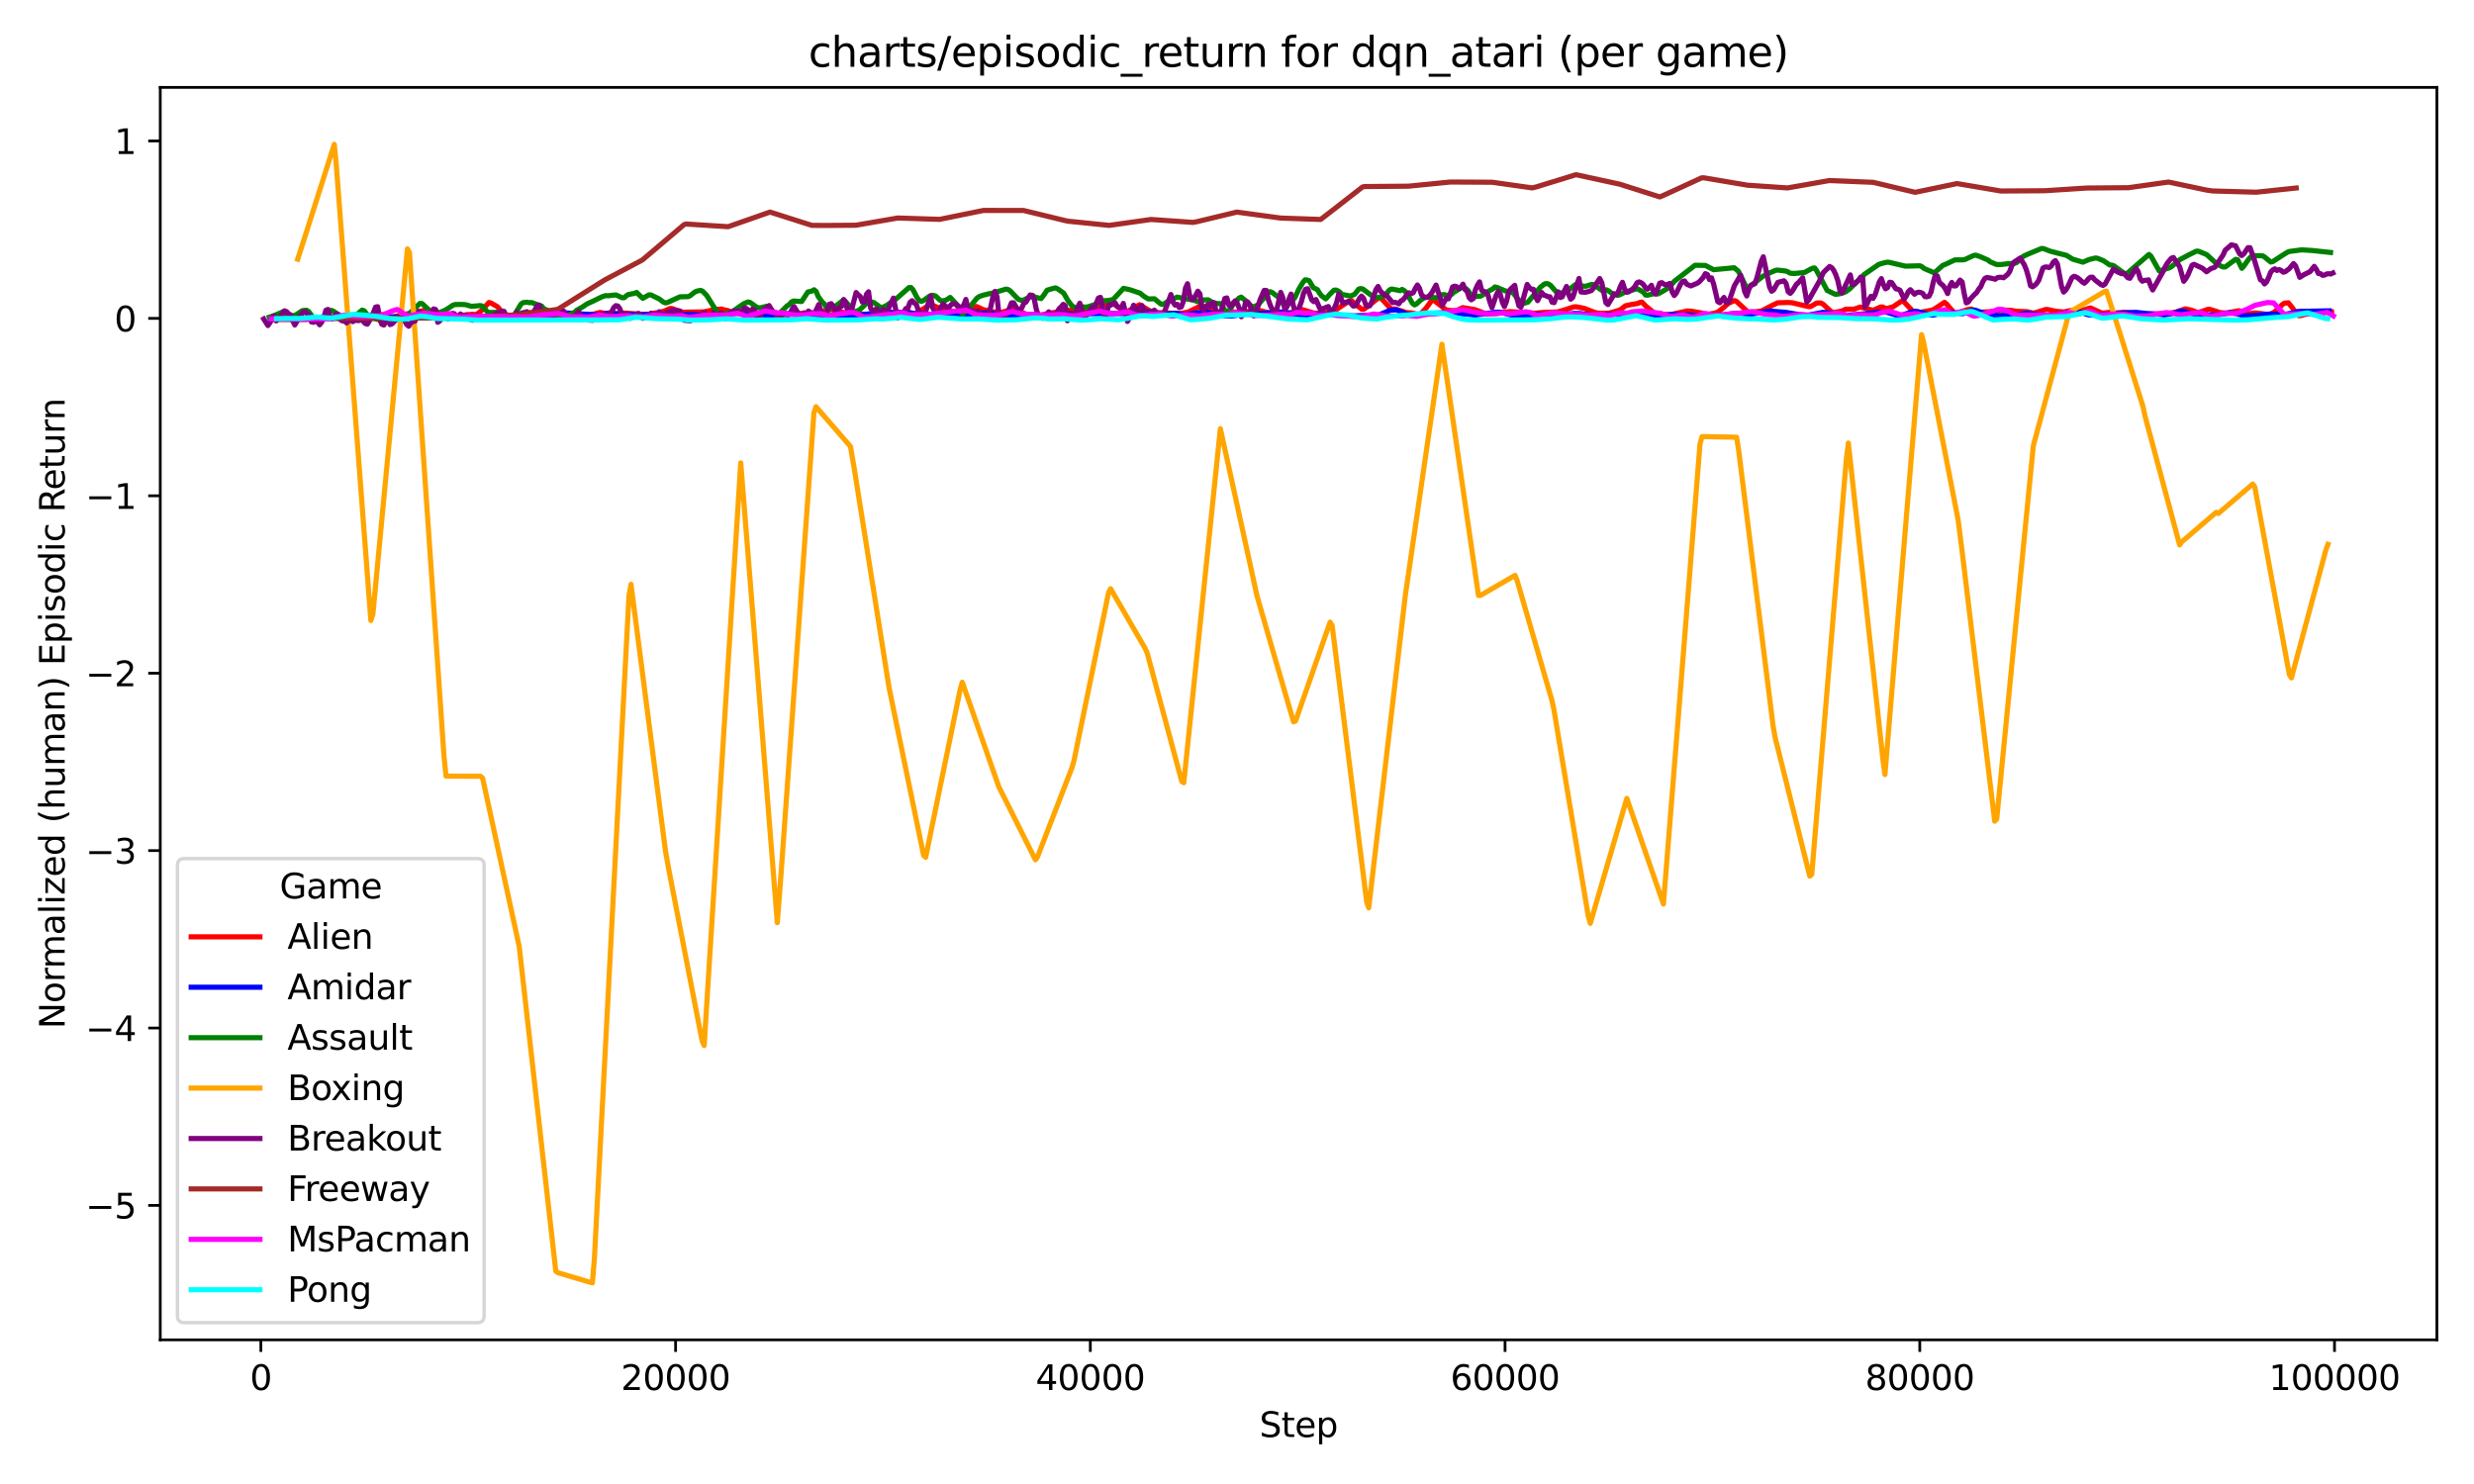 <?xml version="1.0" encoding="utf-8" standalone="no"?>
<!DOCTYPE svg PUBLIC "-//W3C//DTD SVG 1.1//EN"
  "http://www.w3.org/Graphics/SVG/1.1/DTD/svg11.dtd">
<svg xmlns:xlink="http://www.w3.org/1999/xlink" width="720pt" height="432pt" viewBox="0 0 720 432" xmlns="http://www.w3.org/2000/svg" version="1.1">
 <defs>
  <style type="text/css">*{stroke-linejoin: round; stroke-linecap: butt}</style>
 </defs>
 <g id="figure_1">
  <g id="patch_1">
   <path d="M 0 432 
L 720 432 
L 720 0 
L 0 0 
z
" style="fill: #ffffff"/>
  </g>
  <g id="axes_1">
   <g id="patch_2">
    <path d="M 46.64 390.04 
L 709.2 390.04 
L 709.2 25.44 
L 46.64 25.44 
z
" style="fill: #ffffff"/>
   </g>
   <g id="matplotlib.axis_1">
    <g id="xtick_1">
     <g id="line2d_1">
      <defs>
       <path id="md70b444d94" d="M 0 0 
L 0 3.5 
" style="stroke: #000000; stroke-width: 0.8"/>
      </defs>
      <g>
       <use xlink:href="#md70b444d94" x="75.918" y="390.04" style="stroke: #000000; stroke-width: 0.8"/>
      </g>
     </g>
     <g id="text_1">
      <!-- 0 -->
      <g transform="translate(72.736 404.638) scale(0.1 -0.1)">
       <defs>
        <path id="DejaVuSans-30" d="M 2034 4250 
Q 1547 4250 1301 3770 
Q 1056 3291 1056 2328 
Q 1056 1369 1301 889 
Q 1547 409 2034 409 
Q 2525 409 2770 889 
Q 3016 1369 3016 2328 
Q 3016 3291 2770 3770 
Q 2525 4250 2034 4250 
z
M 2034 4750 
Q 2819 4750 3233 4129 
Q 3647 3509 3647 2328 
Q 3647 1150 3233 529 
Q 2819 -91 2034 -91 
Q 1250 -91 836 529 
Q 422 1150 422 2328 
Q 422 3509 836 4129 
Q 1250 4750 2034 4750 
z
" transform="scale(0.016)"/>
       </defs>
       <use xlink:href="#DejaVuSans-30"/>
      </g>
     </g>
    </g>
    <g id="xtick_2">
     <g id="line2d_2">
      <g>
       <use xlink:href="#md70b444d94" x="196.615" y="390.04" style="stroke: #000000; stroke-width: 0.8"/>
      </g>
     </g>
     <g id="text_2">
      <!-- 20000 -->
      <g transform="translate(180.708 404.638) scale(0.1 -0.1)">
       <defs>
        <path id="DejaVuSans-32" d="M 1228 531 
L 3431 531 
L 3431 0 
L 469 0 
L 469 531 
Q 828 903 1448 1529 
Q 2069 2156 2228 2338 
Q 2531 2678 2651 2914 
Q 2772 3150 2772 3378 
Q 2772 3750 2511 3984 
Q 2250 4219 1831 4219 
Q 1534 4219 1204 4116 
Q 875 4013 500 3803 
L 500 4441 
Q 881 4594 1212 4672 
Q 1544 4750 1819 4750 
Q 2544 4750 2975 4387 
Q 3406 4025 3406 3419 
Q 3406 3131 3298 2873 
Q 3191 2616 2906 2266 
Q 2828 2175 2409 1742 
Q 1991 1309 1228 531 
z
" transform="scale(0.016)"/>
       </defs>
       <use xlink:href="#DejaVuSans-32"/>
       <use xlink:href="#DejaVuSans-30" transform="translate(63.623 0)"/>
       <use xlink:href="#DejaVuSans-30" transform="translate(127.246 0)"/>
       <use xlink:href="#DejaVuSans-30" transform="translate(190.869 0)"/>
       <use xlink:href="#DejaVuSans-30" transform="translate(254.492 0)"/>
      </g>
     </g>
    </g>
    <g id="xtick_3">
     <g id="line2d_3">
      <g>
       <use xlink:href="#md70b444d94" x="317.312" y="390.04" style="stroke: #000000; stroke-width: 0.8"/>
      </g>
     </g>
     <g id="text_3">
      <!-- 40000 -->
      <g transform="translate(301.406 404.638) scale(0.1 -0.1)">
       <defs>
        <path id="DejaVuSans-34" d="M 2419 4116 
L 825 1625 
L 2419 1625 
L 2419 4116 
z
M 2253 4666 
L 3047 4666 
L 3047 1625 
L 3713 1625 
L 3713 1100 
L 3047 1100 
L 3047 0 
L 2419 0 
L 2419 1100 
L 313 1100 
L 313 1709 
L 2253 4666 
z
" transform="scale(0.016)"/>
       </defs>
       <use xlink:href="#DejaVuSans-34"/>
       <use xlink:href="#DejaVuSans-30" transform="translate(63.623 0)"/>
       <use xlink:href="#DejaVuSans-30" transform="translate(127.246 0)"/>
       <use xlink:href="#DejaVuSans-30" transform="translate(190.869 0)"/>
       <use xlink:href="#DejaVuSans-30" transform="translate(254.492 0)"/>
      </g>
     </g>
    </g>
    <g id="xtick_4">
     <g id="line2d_4">
      <g>
       <use xlink:href="#md70b444d94" x="438.009" y="390.04" style="stroke: #000000; stroke-width: 0.8"/>
      </g>
     </g>
     <g id="text_4">
      <!-- 60000 -->
      <g transform="translate(422.103 404.638) scale(0.1 -0.1)">
       <defs>
        <path id="DejaVuSans-36" d="M 2113 2584 
Q 1688 2584 1439 2293 
Q 1191 2003 1191 1497 
Q 1191 994 1439 701 
Q 1688 409 2113 409 
Q 2538 409 2786 701 
Q 3034 994 3034 1497 
Q 3034 2003 2786 2293 
Q 2538 2584 2113 2584 
z
M 3366 4563 
L 3366 3988 
Q 3128 4100 2886 4159 
Q 2644 4219 2406 4219 
Q 1781 4219 1451 3797 
Q 1122 3375 1075 2522 
Q 1259 2794 1537 2939 
Q 1816 3084 2150 3084 
Q 2853 3084 3261 2657 
Q 3669 2231 3669 1497 
Q 3669 778 3244 343 
Q 2819 -91 2113 -91 
Q 1303 -91 875 529 
Q 447 1150 447 2328 
Q 447 3434 972 4092 
Q 1497 4750 2381 4750 
Q 2619 4750 2861 4703 
Q 3103 4656 3366 4563 
z
" transform="scale(0.016)"/>
       </defs>
       <use xlink:href="#DejaVuSans-36"/>
       <use xlink:href="#DejaVuSans-30" transform="translate(63.623 0)"/>
       <use xlink:href="#DejaVuSans-30" transform="translate(127.246 0)"/>
       <use xlink:href="#DejaVuSans-30" transform="translate(190.869 0)"/>
       <use xlink:href="#DejaVuSans-30" transform="translate(254.492 0)"/>
      </g>
     </g>
    </g>
    <g id="xtick_5">
     <g id="line2d_5">
      <g>
       <use xlink:href="#md70b444d94" x="558.706" y="390.04" style="stroke: #000000; stroke-width: 0.8"/>
      </g>
     </g>
     <g id="text_5">
      <!-- 80000 -->
      <g transform="translate(542.8 404.638) scale(0.1 -0.1)">
       <defs>
        <path id="DejaVuSans-38" d="M 2034 2216 
Q 1584 2216 1326 1975 
Q 1069 1734 1069 1313 
Q 1069 891 1326 650 
Q 1584 409 2034 409 
Q 2484 409 2743 651 
Q 3003 894 3003 1313 
Q 3003 1734 2745 1975 
Q 2488 2216 2034 2216 
z
M 1403 2484 
Q 997 2584 770 2862 
Q 544 3141 544 3541 
Q 544 4100 942 4425 
Q 1341 4750 2034 4750 
Q 2731 4750 3128 4425 
Q 3525 4100 3525 3541 
Q 3525 3141 3298 2862 
Q 3072 2584 2669 2484 
Q 3125 2378 3379 2068 
Q 3634 1759 3634 1313 
Q 3634 634 3220 271 
Q 2806 -91 2034 -91 
Q 1263 -91 848 271 
Q 434 634 434 1313 
Q 434 1759 690 2068 
Q 947 2378 1403 2484 
z
M 1172 3481 
Q 1172 3119 1398 2916 
Q 1625 2713 2034 2713 
Q 2441 2713 2670 2916 
Q 2900 3119 2900 3481 
Q 2900 3844 2670 4047 
Q 2441 4250 2034 4250 
Q 1625 4250 1398 4047 
Q 1172 3844 1172 3481 
z
" transform="scale(0.016)"/>
       </defs>
       <use xlink:href="#DejaVuSans-38"/>
       <use xlink:href="#DejaVuSans-30" transform="translate(63.623 0)"/>
       <use xlink:href="#DejaVuSans-30" transform="translate(127.246 0)"/>
       <use xlink:href="#DejaVuSans-30" transform="translate(190.869 0)"/>
       <use xlink:href="#DejaVuSans-30" transform="translate(254.492 0)"/>
      </g>
     </g>
    </g>
    <g id="xtick_6">
     <g id="line2d_6">
      <g>
       <use xlink:href="#md70b444d94" x="679.403" y="390.04" style="stroke: #000000; stroke-width: 0.8"/>
      </g>
     </g>
     <g id="text_6">
      <!-- 100000 -->
      <g transform="translate(660.316 404.638) scale(0.1 -0.1)">
       <defs>
        <path id="DejaVuSans-31" d="M 794 531 
L 1825 531 
L 1825 4091 
L 703 3866 
L 703 4441 
L 1819 4666 
L 2450 4666 
L 2450 531 
L 3481 531 
L 3481 0 
L 794 0 
L 794 531 
z
" transform="scale(0.016)"/>
       </defs>
       <use xlink:href="#DejaVuSans-31"/>
       <use xlink:href="#DejaVuSans-30" transform="translate(63.623 0)"/>
       <use xlink:href="#DejaVuSans-30" transform="translate(127.246 0)"/>
       <use xlink:href="#DejaVuSans-30" transform="translate(190.869 0)"/>
       <use xlink:href="#DejaVuSans-30" transform="translate(254.492 0)"/>
       <use xlink:href="#DejaVuSans-30" transform="translate(318.115 0)"/>
      </g>
     </g>
    </g>
    <g id="text_7">
     <!-- Step -->
     <g transform="translate(366.535 418.317) scale(0.1 -0.1)">
      <defs>
       <path id="DejaVuSans-53" d="M 3425 4513 
L 3425 3897 
Q 3066 4069 2747 4153 
Q 2428 4238 2131 4238 
Q 1616 4238 1336 4038 
Q 1056 3838 1056 3469 
Q 1056 3159 1242 3001 
Q 1428 2844 1947 2747 
L 2328 2669 
Q 3034 2534 3370 2195 
Q 3706 1856 3706 1288 
Q 3706 609 3251 259 
Q 2797 -91 1919 -91 
Q 1588 -91 1214 -16 
Q 841 59 441 206 
L 441 856 
Q 825 641 1194 531 
Q 1563 422 1919 422 
Q 2459 422 2753 634 
Q 3047 847 3047 1241 
Q 3047 1584 2836 1778 
Q 2625 1972 2144 2069 
L 1759 2144 
Q 1053 2284 737 2584 
Q 422 2884 422 3419 
Q 422 4038 858 4394 
Q 1294 4750 2059 4750 
Q 2388 4750 2728 4690 
Q 3069 4631 3425 4513 
z
" transform="scale(0.016)"/>
       <path id="DejaVuSans-74" d="M 1172 4494 
L 1172 3500 
L 2356 3500 
L 2356 3053 
L 1172 3053 
L 1172 1153 
Q 1172 725 1289 603 
Q 1406 481 1766 481 
L 2356 481 
L 2356 0 
L 1766 0 
Q 1100 0 847 248 
Q 594 497 594 1153 
L 594 3053 
L 172 3053 
L 172 3500 
L 594 3500 
L 594 4494 
L 1172 4494 
z
" transform="scale(0.016)"/>
       <path id="DejaVuSans-65" d="M 3597 1894 
L 3597 1613 
L 953 1613 
Q 991 1019 1311 708 
Q 1631 397 2203 397 
Q 2534 397 2845 478 
Q 3156 559 3463 722 
L 3463 178 
Q 3153 47 2828 -22 
Q 2503 -91 2169 -91 
Q 1331 -91 842 396 
Q 353 884 353 1716 
Q 353 2575 817 3079 
Q 1281 3584 2069 3584 
Q 2775 3584 3186 3129 
Q 3597 2675 3597 1894 
z
M 3022 2063 
Q 3016 2534 2758 2815 
Q 2500 3097 2075 3097 
Q 1594 3097 1305 2825 
Q 1016 2553 972 2059 
L 3022 2063 
z
" transform="scale(0.016)"/>
       <path id="DejaVuSans-70" d="M 1159 525 
L 1159 -1331 
L 581 -1331 
L 581 3500 
L 1159 3500 
L 1159 2969 
Q 1341 3281 1617 3432 
Q 1894 3584 2278 3584 
Q 2916 3584 3314 3078 
Q 3713 2572 3713 1747 
Q 3713 922 3314 415 
Q 2916 -91 2278 -91 
Q 1894 -91 1617 61 
Q 1341 213 1159 525 
z
M 3116 1747 
Q 3116 2381 2855 2742 
Q 2594 3103 2138 3103 
Q 1681 3103 1420 2742 
Q 1159 2381 1159 1747 
Q 1159 1113 1420 752 
Q 1681 391 2138 391 
Q 2594 391 2855 752 
Q 3116 1113 3116 1747 
z
" transform="scale(0.016)"/>
      </defs>
      <use xlink:href="#DejaVuSans-53"/>
      <use xlink:href="#DejaVuSans-74" transform="translate(63.477 0)"/>
      <use xlink:href="#DejaVuSans-65" transform="translate(102.686 0)"/>
      <use xlink:href="#DejaVuSans-70" transform="translate(164.209 0)"/>
     </g>
    </g>
   </g>
   <g id="matplotlib.axis_2">
    <g id="ytick_1">
     <g id="line2d_7">
      <defs>
       <path id="m4bdf3f6767" d="M 0 0 
L -3.5 0 
" style="stroke: #000000; stroke-width: 0.8"/>
      </defs>
      <g>
       <use xlink:href="#m4bdf3f6767" x="46.64" y="350.905" style="stroke: #000000; stroke-width: 0.8"/>
      </g>
     </g>
     <g id="text_8">
      <!-- −5 -->
      <g transform="translate(24.898 354.705) scale(0.1 -0.1)">
       <defs>
        <path id="DejaVuSans-2212" d="M 678 2272 
L 4684 2272 
L 4684 1741 
L 678 1741 
L 678 2272 
z
" transform="scale(0.016)"/>
        <path id="DejaVuSans-35" d="M 691 4666 
L 3169 4666 
L 3169 4134 
L 1269 4134 
L 1269 2991 
Q 1406 3038 1543 3061 
Q 1681 3084 1819 3084 
Q 2600 3084 3056 2656 
Q 3513 2228 3513 1497 
Q 3513 744 3044 326 
Q 2575 -91 1722 -91 
Q 1428 -91 1123 -41 
Q 819 9 494 109 
L 494 744 
Q 775 591 1075 516 
Q 1375 441 1709 441 
Q 2250 441 2565 725 
Q 2881 1009 2881 1497 
Q 2881 1984 2565 2268 
Q 2250 2553 1709 2553 
Q 1456 2553 1204 2497 
Q 953 2441 691 2322 
L 691 4666 
z
" transform="scale(0.016)"/>
       </defs>
       <use xlink:href="#DejaVuSans-2212"/>
       <use xlink:href="#DejaVuSans-35" transform="translate(83.789 0)"/>
      </g>
     </g>
    </g>
    <g id="ytick_2">
     <g id="line2d_8">
      <g>
       <use xlink:href="#m4bdf3f6767" x="46.64" y="299.26" style="stroke: #000000; stroke-width: 0.8"/>
      </g>
     </g>
     <g id="text_9">
      <!-- −4 -->
      <g transform="translate(24.898 303.059) scale(0.1 -0.1)">
       <use xlink:href="#DejaVuSans-2212"/>
       <use xlink:href="#DejaVuSans-34" transform="translate(83.789 0)"/>
      </g>
     </g>
    </g>
    <g id="ytick_3">
     <g id="line2d_9">
      <g>
       <use xlink:href="#m4bdf3f6767" x="46.64" y="247.614" style="stroke: #000000; stroke-width: 0.8"/>
      </g>
     </g>
     <g id="text_10">
      <!-- −3 -->
      <g transform="translate(24.898 251.414) scale(0.1 -0.1)">
       <defs>
        <path id="DejaVuSans-33" d="M 2597 2516 
Q 3050 2419 3304 2112 
Q 3559 1806 3559 1356 
Q 3559 666 3084 287 
Q 2609 -91 1734 -91 
Q 1441 -91 1130 -33 
Q 819 25 488 141 
L 488 750 
Q 750 597 1062 519 
Q 1375 441 1716 441 
Q 2309 441 2620 675 
Q 2931 909 2931 1356 
Q 2931 1769 2642 2001 
Q 2353 2234 1838 2234 
L 1294 2234 
L 1294 2753 
L 1863 2753 
Q 2328 2753 2575 2939 
Q 2822 3125 2822 3475 
Q 2822 3834 2567 4026 
Q 2313 4219 1838 4219 
Q 1578 4219 1281 4162 
Q 984 4106 628 3988 
L 628 4550 
Q 988 4650 1302 4700 
Q 1616 4750 1894 4750 
Q 2613 4750 3031 4423 
Q 3450 4097 3450 3541 
Q 3450 3153 3228 2886 
Q 3006 2619 2597 2516 
z
" transform="scale(0.016)"/>
       </defs>
       <use xlink:href="#DejaVuSans-2212"/>
       <use xlink:href="#DejaVuSans-33" transform="translate(83.789 0)"/>
      </g>
     </g>
    </g>
    <g id="ytick_4">
     <g id="line2d_10">
      <g>
       <use xlink:href="#m4bdf3f6767" x="46.64" y="195.969" style="stroke: #000000; stroke-width: 0.8"/>
      </g>
     </g>
     <g id="text_11">
      <!-- −2 -->
      <g transform="translate(24.898 199.768) scale(0.1 -0.1)">
       <use xlink:href="#DejaVuSans-2212"/>
       <use xlink:href="#DejaVuSans-32" transform="translate(83.789 0)"/>
      </g>
     </g>
    </g>
    <g id="ytick_5">
     <g id="line2d_11">
      <g>
       <use xlink:href="#m4bdf3f6767" x="46.64" y="144.323" style="stroke: #000000; stroke-width: 0.8"/>
      </g>
     </g>
     <g id="text_12">
      <!-- −1 -->
      <g transform="translate(24.898 148.123) scale(0.1 -0.1)">
       <use xlink:href="#DejaVuSans-2212"/>
       <use xlink:href="#DejaVuSans-31" transform="translate(83.789 0)"/>
      </g>
     </g>
    </g>
    <g id="ytick_6">
     <g id="line2d_12">
      <g>
       <use xlink:href="#m4bdf3f6767" x="46.64" y="92.678" style="stroke: #000000; stroke-width: 0.8"/>
      </g>
     </g>
     <g id="text_13">
      <!-- 0 -->
      <g transform="translate(33.278 96.477) scale(0.1 -0.1)">
       <use xlink:href="#DejaVuSans-30"/>
      </g>
     </g>
    </g>
    <g id="ytick_7">
     <g id="line2d_13">
      <g>
       <use xlink:href="#m4bdf3f6767" x="46.64" y="41.032" style="stroke: #000000; stroke-width: 0.8"/>
      </g>
     </g>
     <g id="text_14">
      <!-- 1 -->
      <g transform="translate(33.278 44.832) scale(0.1 -0.1)">
       <use xlink:href="#DejaVuSans-31"/>
      </g>
     </g>
    </g>
    <g id="text_15">
     <!-- Normalized (human) Episodic Return -->
     <g transform="translate(18.818 299.495) rotate(-90) scale(0.1 -0.1)">
      <defs>
       <path id="DejaVuSans-4e" d="M 628 4666 
L 1478 4666 
L 3547 763 
L 3547 4666 
L 4159 4666 
L 4159 0 
L 3309 0 
L 1241 3903 
L 1241 0 
L 628 0 
L 628 4666 
z
" transform="scale(0.016)"/>
       <path id="DejaVuSans-6f" d="M 1959 3097 
Q 1497 3097 1228 2736 
Q 959 2375 959 1747 
Q 959 1119 1226 758 
Q 1494 397 1959 397 
Q 2419 397 2687 759 
Q 2956 1122 2956 1747 
Q 2956 2369 2687 2733 
Q 2419 3097 1959 3097 
z
M 1959 3584 
Q 2709 3584 3137 3096 
Q 3566 2609 3566 1747 
Q 3566 888 3137 398 
Q 2709 -91 1959 -91 
Q 1206 -91 779 398 
Q 353 888 353 1747 
Q 353 2609 779 3096 
Q 1206 3584 1959 3584 
z
" transform="scale(0.016)"/>
       <path id="DejaVuSans-72" d="M 2631 2963 
Q 2534 3019 2420 3045 
Q 2306 3072 2169 3072 
Q 1681 3072 1420 2755 
Q 1159 2438 1159 1844 
L 1159 0 
L 581 0 
L 581 3500 
L 1159 3500 
L 1159 2956 
Q 1341 3275 1631 3429 
Q 1922 3584 2338 3584 
Q 2397 3584 2469 3576 
Q 2541 3569 2628 3553 
L 2631 2963 
z
" transform="scale(0.016)"/>
       <path id="DejaVuSans-6d" d="M 3328 2828 
Q 3544 3216 3844 3400 
Q 4144 3584 4550 3584 
Q 5097 3584 5394 3201 
Q 5691 2819 5691 2113 
L 5691 0 
L 5113 0 
L 5113 2094 
Q 5113 2597 4934 2840 
Q 4756 3084 4391 3084 
Q 3944 3084 3684 2787 
Q 3425 2491 3425 1978 
L 3425 0 
L 2847 0 
L 2847 2094 
Q 2847 2600 2669 2842 
Q 2491 3084 2119 3084 
Q 1678 3084 1418 2786 
Q 1159 2488 1159 1978 
L 1159 0 
L 581 0 
L 581 3500 
L 1159 3500 
L 1159 2956 
Q 1356 3278 1631 3431 
Q 1906 3584 2284 3584 
Q 2666 3584 2933 3390 
Q 3200 3197 3328 2828 
z
" transform="scale(0.016)"/>
       <path id="DejaVuSans-61" d="M 2194 1759 
Q 1497 1759 1228 1600 
Q 959 1441 959 1056 
Q 959 750 1161 570 
Q 1363 391 1709 391 
Q 2188 391 2477 730 
Q 2766 1069 2766 1631 
L 2766 1759 
L 2194 1759 
z
M 3341 1997 
L 3341 0 
L 2766 0 
L 2766 531 
Q 2569 213 2275 61 
Q 1981 -91 1556 -91 
Q 1019 -91 701 211 
Q 384 513 384 1019 
Q 384 1609 779 1909 
Q 1175 2209 1959 2209 
L 2766 2209 
L 2766 2266 
Q 2766 2663 2505 2880 
Q 2244 3097 1772 3097 
Q 1472 3097 1187 3025 
Q 903 2953 641 2809 
L 641 3341 
Q 956 3463 1253 3523 
Q 1550 3584 1831 3584 
Q 2591 3584 2966 3190 
Q 3341 2797 3341 1997 
z
" transform="scale(0.016)"/>
       <path id="DejaVuSans-6c" d="M 603 4863 
L 1178 4863 
L 1178 0 
L 603 0 
L 603 4863 
z
" transform="scale(0.016)"/>
       <path id="DejaVuSans-69" d="M 603 3500 
L 1178 3500 
L 1178 0 
L 603 0 
L 603 3500 
z
M 603 4863 
L 1178 4863 
L 1178 4134 
L 603 4134 
L 603 4863 
z
" transform="scale(0.016)"/>
       <path id="DejaVuSans-7a" d="M 353 3500 
L 3084 3500 
L 3084 2975 
L 922 459 
L 3084 459 
L 3084 0 
L 275 0 
L 275 525 
L 2438 3041 
L 353 3041 
L 353 3500 
z
" transform="scale(0.016)"/>
       <path id="DejaVuSans-64" d="M 2906 2969 
L 2906 4863 
L 3481 4863 
L 3481 0 
L 2906 0 
L 2906 525 
Q 2725 213 2448 61 
Q 2172 -91 1784 -91 
Q 1150 -91 751 415 
Q 353 922 353 1747 
Q 353 2572 751 3078 
Q 1150 3584 1784 3584 
Q 2172 3584 2448 3432 
Q 2725 3281 2906 2969 
z
M 947 1747 
Q 947 1113 1208 752 
Q 1469 391 1925 391 
Q 2381 391 2643 752 
Q 2906 1113 2906 1747 
Q 2906 2381 2643 2742 
Q 2381 3103 1925 3103 
Q 1469 3103 1208 2742 
Q 947 2381 947 1747 
z
" transform="scale(0.016)"/>
       <path id="DejaVuSans-20" transform="scale(0.016)"/>
       <path id="DejaVuSans-28" d="M 1984 4856 
Q 1566 4138 1362 3434 
Q 1159 2731 1159 2009 
Q 1159 1288 1364 580 
Q 1569 -128 1984 -844 
L 1484 -844 
Q 1016 -109 783 600 
Q 550 1309 550 2009 
Q 550 2706 781 3412 
Q 1013 4119 1484 4856 
L 1984 4856 
z
" transform="scale(0.016)"/>
       <path id="DejaVuSans-68" d="M 3513 2113 
L 3513 0 
L 2938 0 
L 2938 2094 
Q 2938 2591 2744 2837 
Q 2550 3084 2163 3084 
Q 1697 3084 1428 2787 
Q 1159 2491 1159 1978 
L 1159 0 
L 581 0 
L 581 4863 
L 1159 4863 
L 1159 2956 
Q 1366 3272 1645 3428 
Q 1925 3584 2291 3584 
Q 2894 3584 3203 3211 
Q 3513 2838 3513 2113 
z
" transform="scale(0.016)"/>
       <path id="DejaVuSans-75" d="M 544 1381 
L 544 3500 
L 1119 3500 
L 1119 1403 
Q 1119 906 1312 657 
Q 1506 409 1894 409 
Q 2359 409 2629 706 
Q 2900 1003 2900 1516 
L 2900 3500 
L 3475 3500 
L 3475 0 
L 2900 0 
L 2900 538 
Q 2691 219 2414 64 
Q 2138 -91 1772 -91 
Q 1169 -91 856 284 
Q 544 659 544 1381 
z
M 1991 3584 
L 1991 3584 
z
" transform="scale(0.016)"/>
       <path id="DejaVuSans-6e" d="M 3513 2113 
L 3513 0 
L 2938 0 
L 2938 2094 
Q 2938 2591 2744 2837 
Q 2550 3084 2163 3084 
Q 1697 3084 1428 2787 
Q 1159 2491 1159 1978 
L 1159 0 
L 581 0 
L 581 3500 
L 1159 3500 
L 1159 2956 
Q 1366 3272 1645 3428 
Q 1925 3584 2291 3584 
Q 2894 3584 3203 3211 
Q 3513 2838 3513 2113 
z
" transform="scale(0.016)"/>
       <path id="DejaVuSans-29" d="M 513 4856 
L 1013 4856 
Q 1481 4119 1714 3412 
Q 1947 2706 1947 2009 
Q 1947 1309 1714 600 
Q 1481 -109 1013 -844 
L 513 -844 
Q 928 -128 1133 580 
Q 1338 1288 1338 2009 
Q 1338 2731 1133 3434 
Q 928 4138 513 4856 
z
" transform="scale(0.016)"/>
       <path id="DejaVuSans-45" d="M 628 4666 
L 3578 4666 
L 3578 4134 
L 1259 4134 
L 1259 2753 
L 3481 2753 
L 3481 2222 
L 1259 2222 
L 1259 531 
L 3634 531 
L 3634 0 
L 628 0 
L 628 4666 
z
" transform="scale(0.016)"/>
       <path id="DejaVuSans-73" d="M 2834 3397 
L 2834 2853 
Q 2591 2978 2328 3040 
Q 2066 3103 1784 3103 
Q 1356 3103 1142 2972 
Q 928 2841 928 2578 
Q 928 2378 1081 2264 
Q 1234 2150 1697 2047 
L 1894 2003 
Q 2506 1872 2764 1633 
Q 3022 1394 3022 966 
Q 3022 478 2636 193 
Q 2250 -91 1575 -91 
Q 1294 -91 989 -36 
Q 684 19 347 128 
L 347 722 
Q 666 556 975 473 
Q 1284 391 1588 391 
Q 1994 391 2212 530 
Q 2431 669 2431 922 
Q 2431 1156 2273 1281 
Q 2116 1406 1581 1522 
L 1381 1569 
Q 847 1681 609 1914 
Q 372 2147 372 2553 
Q 372 3047 722 3315 
Q 1072 3584 1716 3584 
Q 2034 3584 2315 3537 
Q 2597 3491 2834 3397 
z
" transform="scale(0.016)"/>
       <path id="DejaVuSans-63" d="M 3122 3366 
L 3122 2828 
Q 2878 2963 2633 3030 
Q 2388 3097 2138 3097 
Q 1578 3097 1268 2742 
Q 959 2388 959 1747 
Q 959 1106 1268 751 
Q 1578 397 2138 397 
Q 2388 397 2633 464 
Q 2878 531 3122 666 
L 3122 134 
Q 2881 22 2623 -34 
Q 2366 -91 2075 -91 
Q 1284 -91 818 406 
Q 353 903 353 1747 
Q 353 2603 823 3093 
Q 1294 3584 2113 3584 
Q 2378 3584 2631 3529 
Q 2884 3475 3122 3366 
z
" transform="scale(0.016)"/>
       <path id="DejaVuSans-52" d="M 2841 2188 
Q 3044 2119 3236 1894 
Q 3428 1669 3622 1275 
L 4263 0 
L 3584 0 
L 2988 1197 
Q 2756 1666 2539 1819 
Q 2322 1972 1947 1972 
L 1259 1972 
L 1259 0 
L 628 0 
L 628 4666 
L 2053 4666 
Q 2853 4666 3247 4331 
Q 3641 3997 3641 3322 
Q 3641 2881 3436 2590 
Q 3231 2300 2841 2188 
z
M 1259 4147 
L 1259 2491 
L 2053 2491 
Q 2509 2491 2742 2702 
Q 2975 2913 2975 3322 
Q 2975 3731 2742 3939 
Q 2509 4147 2053 4147 
L 1259 4147 
z
" transform="scale(0.016)"/>
      </defs>
      <use xlink:href="#DejaVuSans-4e"/>
      <use xlink:href="#DejaVuSans-6f" transform="translate(74.805 0)"/>
      <use xlink:href="#DejaVuSans-72" transform="translate(135.986 0)"/>
      <use xlink:href="#DejaVuSans-6d" transform="translate(175.35 0)"/>
      <use xlink:href="#DejaVuSans-61" transform="translate(272.762 0)"/>
      <use xlink:href="#DejaVuSans-6c" transform="translate(334.041 0)"/>
      <use xlink:href="#DejaVuSans-69" transform="translate(361.824 0)"/>
      <use xlink:href="#DejaVuSans-7a" transform="translate(389.607 0)"/>
      <use xlink:href="#DejaVuSans-65" transform="translate(442.098 0)"/>
      <use xlink:href="#DejaVuSans-64" transform="translate(503.621 0)"/>
      <use xlink:href="#DejaVuSans-20" transform="translate(567.098 0)"/>
      <use xlink:href="#DejaVuSans-28" transform="translate(598.885 0)"/>
      <use xlink:href="#DejaVuSans-68" transform="translate(637.898 0)"/>
      <use xlink:href="#DejaVuSans-75" transform="translate(701.277 0)"/>
      <use xlink:href="#DejaVuSans-6d" transform="translate(764.656 0)"/>
      <use xlink:href="#DejaVuSans-61" transform="translate(862.068 0)"/>
      <use xlink:href="#DejaVuSans-6e" transform="translate(923.348 0)"/>
      <use xlink:href="#DejaVuSans-29" transform="translate(986.727 0)"/>
      <use xlink:href="#DejaVuSans-20" transform="translate(1025.74 0)"/>
      <use xlink:href="#DejaVuSans-45" transform="translate(1057.527 0)"/>
      <use xlink:href="#DejaVuSans-70" transform="translate(1120.711 0)"/>
      <use xlink:href="#DejaVuSans-69" transform="translate(1184.188 0)"/>
      <use xlink:href="#DejaVuSans-73" transform="translate(1211.971 0)"/>
      <use xlink:href="#DejaVuSans-6f" transform="translate(1264.07 0)"/>
      <use xlink:href="#DejaVuSans-64" transform="translate(1325.252 0)"/>
      <use xlink:href="#DejaVuSans-69" transform="translate(1388.729 0)"/>
      <use xlink:href="#DejaVuSans-63" transform="translate(1416.512 0)"/>
      <use xlink:href="#DejaVuSans-20" transform="translate(1471.492 0)"/>
      <use xlink:href="#DejaVuSans-52" transform="translate(1503.279 0)"/>
      <use xlink:href="#DejaVuSans-65" transform="translate(1568.262 0)"/>
      <use xlink:href="#DejaVuSans-74" transform="translate(1629.785 0)"/>
      <use xlink:href="#DejaVuSans-75" transform="translate(1668.994 0)"/>
      <use xlink:href="#DejaVuSans-72" transform="translate(1732.373 0)"/>
      <use xlink:href="#DejaVuSans-6e" transform="translate(1771.736 0)"/>
     </g>
    </g>
   </g>
   <g id="line2d_14">
    <path d="M 79.961 92.991 
L 88.949 93.004 
L 93.143 92.546 
L 100.333 92.016 
L 103.329 91.683 
L 106.325 91.916 
L 110.519 91.484 
L 111.718 91.738 
L 113.515 92.206 
L 114.714 92.152 
L 118.908 91.283 
L 120.106 91.103 
L 121.904 90.669 
L 123.102 90.451 
L 123.701 90.261 
L 124.301 90.233 
L 127.896 91.121 
L 128.495 91.123 
L 132.09 91.912 
L 133.288 91.898 
L 137.483 91.49 
L 138.681 91.598 
L 140.479 90.118 
L 142.276 88.052 
L 142.875 88.214 
L 144.673 89.218 
L 145.272 89.836 
L 145.871 90.635 
L 147.669 91.881 
L 149.466 91.68 
L 151.264 91.611 
L 154.26 90.978 
L 156.657 90.882 
L 165.045 91.53 
L 170.438 91.679 
L 171.037 91.73 
L 172.835 91.413 
L 174.632 90.941 
L 175.83 91.192 
L 177.029 91.573 
L 178.227 91.484 
L 181.223 91.088 
L 187.814 91.575 
L 189.013 91.438 
L 190.81 91.065 
L 191.409 91.06 
L 193.207 90.595 
L 194.405 90.072 
L 195.004 89.779 
L 195.604 89.833 
L 198.599 90.881 
L 204.591 90.798 
L 205.79 90.624 
L 207.587 90.176 
L 208.186 90.064 
L 209.385 90.046 
L 209.984 89.95 
L 210.583 90.166 
L 211.782 90.385 
L 212.98 91.025 
L 214.178 91.249 
L 215.377 91.204 
L 218.373 91.497 
L 219.571 91.603 
L 224.364 91.353 
L 226.162 91.629 
L 230.955 91.392 
L 234.551 91.144 
L 236.947 91.272 
L 238.146 90.978 
L 241.142 90.145 
L 241.741 90.092 
L 246.534 91.209 
L 248.931 91.211 
L 250.129 91.249 
L 250.729 91.426 
L 253.125 91.58 
L 254.923 91.275 
L 257.32 90.796 
L 258.518 90.797 
L 259.117 90.899 
L 260.316 91.307 
L 261.514 91.472 
L 262.712 91.197 
L 263.911 90.879 
L 264.51 90.837 
L 266.307 91.461 
L 270.502 88.769 
L 271.101 88.708 
L 274.696 90.295 
L 275.894 90.437 
L 277.093 90.569 
L 278.291 90.697 
L 280.089 90.578 
L 281.886 89.404 
L 284.283 89.242 
L 286.08 90.12 
L 287.878 90.523 
L 288.477 90.707 
L 291.473 90.922 
L 295.068 89.948 
L 296.267 90.426 
L 298.663 91.484 
L 301.659 92.032 
L 303.457 91.584 
L 307.651 90.811 
L 309.449 90.386 
L 313.643 90.282 
L 314.841 90.453 
L 317.238 90.934 
L 317.837 90.778 
L 320.833 89.184 
L 322.032 88.512 
L 322.631 88.213 
L 323.23 88.099 
L 323.829 88.315 
L 325.027 89.109 
L 327.424 90.819 
L 328.623 90.386 
L 331.619 88.716 
L 334.614 90.473 
L 335.214 90.832 
L 335.813 90.96 
L 337.61 91.038 
L 340.007 91.138 
L 343.003 91.212 
L 343.602 91.25 
L 345.4 90.9 
L 345.999 90.735 
L 348.995 89.259 
L 349.594 89.07 
L 350.193 89.074 
L 352.59 90.307 
L 353.788 90.657 
L 354.388 90.825 
L 356.784 90.774 
L 357.983 90.735 
L 360.979 90.94 
L 361.578 91.022 
L 365.173 90.222 
L 365.772 90.178 
L 369.966 91.268 
L 371.764 91.369 
L 372.962 91.302 
L 374.161 91.215 
L 374.76 91.272 
L 377.756 90.425 
L 378.355 90.192 
L 378.954 90.107 
L 382.549 91.184 
L 383.748 91.206 
L 384.946 91.251 
L 386.744 90.878 
L 389.14 89.971 
L 390.339 89.143 
L 392.136 87.986 
L 392.735 87.596 
L 393.335 87.506 
L 394.533 88.604 
L 396.33 90.013 
L 396.93 90.003 
L 398.128 89.124 
L 401.124 86.757 
L 401.723 86.602 
L 404.719 89.814 
L 405.318 89.983 
L 405.917 89.925 
L 409.513 91.042 
L 410.711 91.072 
L 412.508 91.457 
L 413.108 91.454 
L 413.707 91.086 
L 414.905 89.842 
L 416.703 87.442 
L 417.302 87.432 
L 420.897 90.239 
L 422.095 90.393 
L 423.893 90.42 
L 425.691 89.548 
L 429.286 90.147 
L 431.682 91.059 
L 432.881 91.456 
L 435.877 91.216 
L 437.075 90.946 
L 439.472 90.711 
L 446.662 91.176 
L 449.059 90.96 
L 453.253 90.803 
L 455.051 90.304 
L 458.047 89.336 
L 458.646 89.296 
L 461.042 89.758 
L 463.439 90.696 
L 464.638 91.097 
L 465.836 91.217 
L 468.233 91.167 
L 470.03 90.66 
L 471.229 90.288 
L 471.828 89.976 
L 473.026 89.025 
L 474.824 88.63 
L 476.621 88.341 
L 477.22 88.053 
L 477.82 87.931 
L 479.018 89.143 
L 481.415 91.093 
L 483.212 91.297 
L 484.411 91.569 
L 486.208 91.578 
L 491.002 90.524 
L 492.2 90.587 
L 495.196 91.108 
L 496.394 91.552 
L 498.791 91.224 
L 499.989 90.836 
L 501.787 89.38 
L 502.985 88.313 
L 504.783 87.492 
L 505.382 87.742 
L 508.378 90.544 
L 508.977 90.939 
L 512.572 90.562 
L 515.568 88.987 
L 517.366 88.142 
L 520.362 88.05 
L 521.56 88.131 
L 526.354 89.26 
L 526.953 89.227 
L 528.75 88.198 
L 529.949 88.191 
L 530.548 88.536 
L 532.945 90.717 
L 533.544 90.993 
L 535.941 90.565 
L 537.139 90.018 
L 539.536 90.018 
L 541.333 89.393 
L 543.131 89.812 
L 544.928 90.299 
L 545.527 90.169 
L 547.325 89.348 
L 547.924 89.372 
L 548.523 89.663 
L 549.123 89.818 
L 550.92 89.317 
L 553.317 87.703 
L 553.916 87.669 
L 556.912 90.842 
L 557.511 91.179 
L 562.305 90.273 
L 562.904 90 
L 565.9 88.007 
L 566.499 88.497 
L 568.297 90.578 
L 568.896 91.103 
L 570.094 91.017 
L 572.491 90.146 
L 573.689 89.94 
L 575.487 90.84 
L 576.086 90.928 
L 577.284 90.829 
L 579.082 90.746 
L 580.879 90.501 
L 582.078 90.21 
L 585.074 90.316 
L 586.871 90.624 
L 589.867 90.727 
L 591.066 90.974 
L 591.665 91.159 
L 592.863 90.857 
L 595.26 90.113 
L 595.859 90.076 
L 598.256 90.613 
L 600.653 90.822 
L 602.45 90.423 
L 604.248 90.488 
L 605.446 90.482 
L 607.843 89.781 
L 608.442 89.661 
L 611.438 91.024 
L 612.037 91.152 
L 613.835 90.93 
L 615.033 91.021 
L 615.632 91.12 
L 618.029 90.905 
L 619.826 91.001 
L 622.223 91.424 
L 623.422 91.558 
L 628.215 91.356 
L 629.413 91.439 
L 633.008 90.908 
L 636.004 89.909 
L 637.802 90.301 
L 639.6 90.976 
L 640.798 90.665 
L 642.595 90.041 
L 643.195 90.077 
L 644.992 90.63 
L 646.191 91.037 
L 647.988 91.088 
L 650.984 90.566 
L 651.583 90.441 
L 653.381 90.986 
L 654.579 91.31 
L 655.778 91.14 
L 656.377 91.097 
L 659.972 91.519 
L 660.571 91.491 
L 661.769 90.948 
L 663.567 89.361 
L 664.166 88.709 
L 664.765 88.264 
L 665.964 88.128 
L 667.162 89.633 
L 668.36 91.275 
L 668.96 91.884 
L 669.559 91.874 
L 672.555 91.07 
L 673.753 91.031 
L 675.551 90.955 
L 678.547 90.777 
L 678.547 90.777 
" clip-path="url(#p41b8bdf9d4)" style="fill: none; stroke: #ff0000; stroke-width: 1.5; stroke-linecap: square"/>
   </g>
   <g id="line2d_15">
    <path d="M 79.152 92.795 
L 85.745 92.67 
L 91.738 92.624 
L 97.731 92.643 
L 101.927 92.531 
L 115.112 92.299 
L 116.91 92.092 
L 117.509 91.974 
L 119.906 92.068 
L 121.105 92.215 
L 123.502 92.256 
L 128.297 92.368 
L 130.694 92.517 
L 134.889 92.236 
L 137.287 92.016 
L 140.283 92.213 
L 144.478 91.695 
L 145.078 91.735 
L 147.475 92.323 
L 148.074 92.38 
L 150.472 91.849 
L 152.869 91.312 
L 154.068 91.315 
L 157.064 91.614 
L 161.26 91.604 
L 164.856 91.11 
L 168.451 91.347 
L 174.445 91.731 
L 175.643 91.463 
L 176.842 91.143 
L 178.64 91.222 
L 179.839 91.402 
L 184.034 91.504 
L 185.832 91.662 
L 190.027 91.436 
L 191.226 91.579 
L 194.822 91.471 
L 197.219 91.673 
L 199.616 91.623 
L 202.014 91.57 
L 204.411 91.77 
L 206.209 91.904 
L 208.007 91.816 
L 210.404 91.721 
L 211.603 91.518 
L 214 91.079 
L 216.397 90.868 
L 218.195 90.756 
L 219.993 91.056 
L 222.391 91.698 
L 225.987 91.99 
L 227.185 91.779 
L 230.182 91.174 
L 230.781 91.235 
L 231.98 91.569 
L 234.377 91.956 
L 236.774 91.776 
L 239.771 91.931 
L 244.566 91.73 
L 246.963 91.982 
L 248.162 92.014 
L 252.956 91.36 
L 255.353 91.165 
L 256.552 91.049 
L 257.751 90.923 
L 260.747 91.017 
L 261.347 90.9 
L 262.545 90.959 
L 269.138 91.489 
L 271.535 91.453 
L 273.932 91.262 
L 279.326 91.522 
L 281.124 91.603 
L 284.72 91.155 
L 285.32 91.215 
L 287.717 91.02 
L 291.313 91.645 
L 294.309 91.917 
L 296.707 92.026 
L 298.505 91.83 
L 300.303 91.575 
L 302.7 91.751 
L 303.899 91.789 
L 308.094 91.402 
L 309.892 91.159 
L 311.69 91.35 
L 314.087 91.599 
L 315.885 91.424 
L 317.084 91.307 
L 327.272 91.261 
L 331.468 90.951 
L 333.265 90.734 
L 335.063 90.801 
L 337.461 91.366 
L 338.659 91.427 
L 342.255 91.209 
L 343.454 91.459 
L 345.252 91.53 
L 350.047 90.813 
L 351.245 90.8 
L 354.841 91.839 
L 358.437 92.006 
L 364.43 91.125 
L 367.427 91.256 
L 368.626 91.123 
L 369.824 90.977 
L 373.42 90.801 
L 375.218 91.092 
L 376.417 91.416 
L 379.413 91.878 
L 383.009 91.411 
L 384.807 91.517 
L 389.602 91.819 
L 394.397 91.952 
L 397.992 91.758 
L 400.39 91.903 
L 401.588 91.558 
L 404.585 90.295 
L 406.383 90.18 
L 407.582 90.667 
L 409.38 91.495 
L 411.178 91.649 
L 413.575 91.528 
L 417.77 91.131 
L 421.366 91.019 
L 425.561 91.33 
L 426.76 91.423 
L 429.157 91.706 
L 432.753 91.249 
L 435.151 90.891 
L 436.349 90.865 
L 437.548 91.116 
L 439.945 91.77 
L 442.342 91.881 
L 447.137 91.525 
L 451.932 91.649 
L 454.928 91.539 
L 457.925 91.269 
L 459.723 91.249 
L 461.521 91.511 
L 464.517 91.92 
L 466.315 91.783 
L 468.713 91.515 
L 476.504 91.463 
L 479.5 91.673 
L 483.096 91.767 
L 485.494 91.645 
L 487.292 91.542 
L 490.888 91.662 
L 493.884 91.936 
L 495.682 91.964 
L 500.477 91.794 
L 503.473 91.411 
L 506.47 91.199 
L 509.467 91.632 
L 510.665 91.288 
L 514.861 90.536 
L 519.655 90.923 
L 524.45 91.725 
L 526.248 91.737 
L 530.443 90.948 
L 531.642 90.979 
L 532.241 91.042 
L 534.638 91.73 
L 535.837 91.831 
L 538.234 91.76 
L 541.83 91.419 
L 547.224 90.85 
L 549.022 90.893 
L 552.019 91.769 
L 553.217 91.782 
L 554.416 91.463 
L 556.214 90.834 
L 557.413 90.624 
L 558.012 90.676 
L 561.608 91.647 
L 562.207 91.734 
L 562.806 91.686 
L 565.204 91.144 
L 567.002 90.815 
L 570.598 91.272 
L 571.197 91.312 
L 572.396 90.901 
L 573.594 90.41 
L 574.793 90.262 
L 575.992 90.703 
L 577.19 91.09 
L 579.588 91.554 
L 581.386 91.843 
L 583.184 91.811 
L 586.18 91.878 
L 589.776 91.162 
L 591.574 91.383 
L 593.971 91.652 
L 597.567 91.827 
L 600.564 91.2 
L 601.763 90.956 
L 604.16 90.632 
L 605.358 90.855 
L 606.557 91.245 
L 607.756 91.644 
L 608.954 91.753 
L 621.54 90.921 
L 624.537 91.246 
L 628.133 91.46 
L 629.931 91.658 
L 631.729 91.375 
L 634.725 90.522 
L 635.924 90.756 
L 638.321 91.395 
L 640.719 91.362 
L 642.517 91.617 
L 643.715 91.751 
L 644.914 91.672 
L 647.91 91.233 
L 649.109 91.029 
L 650.308 91.209 
L 652.106 91.648 
L 653.304 91.94 
L 655.702 91.902 
L 660.496 91.422 
L 664.692 91.569 
L 667.089 91.106 
L 668.887 90.664 
L 677.877 90.484 
L 677.877 90.484 
" clip-path="url(#p41b8bdf9d4)" style="fill: none; stroke: #0000ff; stroke-width: 1.5; stroke-linecap: square"/>
   </g>
   <g id="line2d_16">
    <path d="M 78.386 92.329 
L 80.187 91.711 
L 82.589 90.643 
L 83.189 91.177 
L 84.991 92.032 
L 86.192 91.621 
L 87.993 90.43 
L 89.194 90.318 
L 89.795 90.638 
L 91.596 93.071 
L 92.196 93.155 
L 93.998 92.582 
L 94.598 92.242 
L 95.199 91.714 
L 96.4 90.343 
L 97 90.575 
L 100.002 92.613 
L 101.203 93.105 
L 101.804 93.031 
L 102.404 92.73 
L 105.406 90.266 
L 106.007 90.49 
L 107.208 92.066 
L 107.808 92.479 
L 110.21 93.037 
L 112.012 93.476 
L 113.813 93.306 
L 115.014 93.102 
L 116.215 92.873 
L 117.416 92.559 
L 118.016 92.264 
L 119.217 91.212 
L 122.219 88.317 
L 122.82 88.367 
L 125.222 90.576 
L 125.822 90.972 
L 127.023 91.304 
L 129.425 90.384 
L 130.626 89.646 
L 131.827 88.839 
L 132.427 88.654 
L 134.229 88.619 
L 135.429 88.68 
L 137.231 89.182 
L 139.032 89.023 
L 139.633 88.951 
L 140.233 89.041 
L 142.034 90.975 
L 145.037 90.907 
L 145.637 91.347 
L 146.838 92.595 
L 148.039 92.423 
L 149.24 92.188 
L 149.84 91.463 
L 151.642 88.491 
L 152.242 88.089 
L 153.443 87.986 
L 154.044 88.114 
L 154.644 88.051 
L 157.646 89.114 
L 158.247 89.878 
L 160.649 90.888 
L 163.051 92.39 
L 163.651 92.632 
L 167.254 90.888 
L 167.854 90.302 
L 169.656 89.275 
L 170.857 88.448 
L 172.658 87.638 
L 175.06 86.455 
L 176.261 86.041 
L 176.861 86.103 
L 179.263 85.846 
L 181.064 86.689 
L 181.665 86.651 
L 182.265 86.107 
L 182.866 85.738 
L 184.667 85.396 
L 185.268 85.118 
L 186.468 86.305 
L 187.069 86.836 
L 188.87 85.829 
L 189.471 85.867 
L 191.873 87.041 
L 193.074 87.945 
L 193.674 88.178 
L 194.274 88.046 
L 197.877 86.403 
L 200.279 86.352 
L 200.88 86.059 
L 202.08 85.109 
L 202.681 84.78 
L 203.882 84.522 
L 204.482 84.774 
L 205.683 86.015 
L 206.884 87.965 
L 208.085 89.885 
L 208.685 90.693 
L 209.286 91.209 
L 209.886 91.532 
L 210.487 91.501 
L 212.288 91.029 
L 213.489 90.492 
L 215.291 89.211 
L 216.491 88.392 
L 217.692 87.912 
L 218.293 88.046 
L 219.494 88.891 
L 220.094 89.357 
L 220.695 89.578 
L 221.295 89.61 
L 223.097 89.16 
L 223.697 89.255 
L 224.898 90.869 
L 226.699 91.409 
L 229.101 88.996 
L 229.702 88.667 
L 230.302 87.924 
L 230.902 87.632 
L 233.304 87.763 
L 235.106 85.001 
L 236.307 84.726 
L 236.907 84.353 
L 237.508 84.815 
L 238.108 86.305 
L 239.309 87.956 
L 239.909 88.467 
L 240.51 89.565 
L 241.11 89.778 
L 242.912 89.321 
L 245.314 87.478 
L 245.914 87.728 
L 247.115 88.908 
L 248.316 90.652 
L 248.916 90.721 
L 250.117 90.247 
L 252.519 88.008 
L 253.119 87.806 
L 254.32 88.074 
L 255.521 88.943 
L 256.122 89.421 
L 256.722 89.524 
L 257.923 88.978 
L 259.725 87.741 
L 260.325 87.436 
L 264.528 83.718 
L 265.129 83.704 
L 265.729 84.395 
L 266.93 86.716 
L 267.531 87.463 
L 268.131 87.742 
L 268.731 87.506 
L 270.533 86.196 
L 271.133 85.959 
L 271.734 85.99 
L 272.334 86.208 
L 273.535 87.364 
L 274.136 87.653 
L 275.336 87.35 
L 276.537 86.58 
L 278.339 88.522 
L 278.939 89.805 
L 279.54 90.807 
L 280.14 91.371 
L 281.341 90.439 
L 284.343 86.767 
L 284.944 86.34 
L 286.145 85.919 
L 287.946 85.482 
L 289.147 85.256 
L 292.75 84.161 
L 293.35 84.259 
L 293.951 84.639 
L 296.353 87.135 
L 297.553 87.505 
L 300.556 86.037 
L 301.156 86.479 
L 302.958 86.914 
L 303.558 86.211 
L 304.759 84.455 
L 306.56 83.944 
L 307.161 83.803 
L 307.761 84.061 
L 309.563 85.33 
L 310.764 87.445 
L 311.965 89.012 
L 313.165 89.755 
L 314.366 89.474 
L 314.967 89.287 
L 316.168 89.432 
L 318.57 88.696 
L 320.971 87.563 
L 322.773 87.45 
L 323.974 87.166 
L 326.976 83.933 
L 328.777 84.322 
L 331.78 85.331 
L 332.981 86.306 
L 334.182 87.023 
L 335.983 86.981 
L 337.784 88.474 
L 338.385 88.608 
L 338.985 88.32 
L 340.186 87.557 
L 342.588 86.496 
L 345.59 87.054 
L 347.392 87.363 
L 348.593 87.824 
L 349.193 87.865 
L 350.394 87.314 
L 351.595 87.271 
L 353.396 88.327 
L 355.198 88.376 
L 356.399 90.243 
L 356.999 90.861 
L 357.599 90.613 
L 358.8 88.755 
L 360.602 86.758 
L 361.202 86.489 
L 363.004 87.929 
L 363.604 88.702 
L 364.204 89.151 
L 364.805 89.296 
L 366.006 88.84 
L 367.207 87.504 
L 369.008 85.389 
L 369.609 84.908 
L 370.209 85.124 
L 372.611 86.93 
L 373.211 88.184 
L 373.812 89.062 
L 374.412 89.092 
L 376.814 86.681 
L 378.015 84.139 
L 379.216 82.152 
L 379.816 81.462 
L 380.417 81.517 
L 381.017 81.739 
L 382.218 83.758 
L 383.419 84.322 
L 384.02 85.348 
L 384.62 86.123 
L 385.821 87.004 
L 387.022 85.659 
L 388.223 84.479 
L 388.823 84.429 
L 389.424 84.696 
L 390.024 85.12 
L 390.625 85.85 
L 391.225 85.817 
L 393.027 86.193 
L 394.227 85.666 
L 395.428 84.147 
L 396.029 83.991 
L 396.629 84.146 
L 399.632 86.358 
L 400.232 86.642 
L 400.833 86.653 
L 402.033 86.365 
L 402.634 86.297 
L 403.835 85.036 
L 404.435 84.364 
L 405.036 84.131 
L 406.837 84.484 
L 407.438 84.616 
L 408.038 84.244 
L 408.638 84.575 
L 409.239 85.106 
L 411.04 88.287 
L 411.641 88.759 
L 412.241 88.472 
L 413.442 87.348 
L 414.643 86.599 
L 416.444 86.514 
L 418.246 86.708 
L 419.447 85.879 
L 420.047 85.733 
L 421.849 86.089 
L 422.449 85.692 
L 423.05 85.093 
L 425.451 83.688 
L 426.052 83.791 
L 426.652 84.031 
L 427.253 84.59 
L 427.853 85.506 
L 429.054 86.304 
L 430.255 86.27 
L 430.855 86.221 
L 431.456 85.905 
L 432.657 85.06 
L 434.458 84.105 
L 435.059 83.541 
L 435.659 83.663 
L 438.061 84.682 
L 439.862 84.974 
L 440.463 85.389 
L 441.664 86.961 
L 442.264 87.59 
L 442.865 88.055 
L 443.465 88.317 
L 444.666 87.952 
L 446.467 85.793 
L 448.269 83.634 
L 449.47 82.682 
L 450.07 82.535 
L 450.671 82.675 
L 451.271 83.088 
L 453.072 85.144 
L 453.673 85.537 
L 456.075 84.741 
L 458.477 82.868 
L 459.077 82.886 
L 460.878 83.308 
L 461.479 83.33 
L 463.28 82.787 
L 463.881 82.892 
L 466.283 84.604 
L 467.484 84.368 
L 468.084 84.645 
L 469.285 85.537 
L 470.486 85.899 
L 471.086 85.934 
L 472.888 85.077 
L 476.49 84.019 
L 478.292 85.081 
L 478.892 85.89 
L 479.493 85.924 
L 481.294 85.492 
L 482.495 85.57 
L 483.696 84.912 
L 485.497 83.828 
L 486.098 83.294 
L 487.299 81.861 
L 491.502 78.609 
L 493.303 77.217 
L 496.306 77.269 
L 498.707 78.511 
L 504.712 77.94 
L 505.913 78.954 
L 507.114 81.346 
L 508.315 83.843 
L 508.915 83.639 
L 513.118 80.379 
L 514.319 79.74 
L 516.721 78.704 
L 517.322 78.618 
L 519.723 78.899 
L 520.324 79.125 
L 520.924 79.513 
L 522.125 79.617 
L 525.128 79.337 
L 526.929 78.359 
L 527.529 78.073 
L 528.13 78.008 
L 528.73 78.882 
L 531.733 84.526 
L 533.534 85.407 
L 534.135 85.681 
L 535.335 85.537 
L 536.536 85.174 
L 537.137 84.939 
L 538.338 84.063 
L 541.34 81.13 
L 542.541 79.895 
L 546.744 76.982 
L 547.945 76.609 
L 549.146 76.335 
L 549.746 76.351 
L 554.55 77.483 
L 558.753 77.366 
L 559.354 77.655 
L 559.954 78.156 
L 562.957 79.435 
L 565.358 77.286 
L 566.559 76.77 
L 568.961 75.642 
L 571.363 75.653 
L 571.963 75.486 
L 574.365 74.383 
L 574.966 74.264 
L 576.167 74.672 
L 578.569 75.696 
L 579.169 76.206 
L 580.97 76.976 
L 582.171 77.018 
L 584.573 76.749 
L 586.374 76.654 
L 586.975 76.39 
L 588.776 74.646 
L 589.977 74.066 
L 594.18 72.315 
L 594.781 72.395 
L 596.582 73.095 
L 598.984 73.728 
L 601.386 74.325 
L 603.187 75.438 
L 606.19 76.325 
L 607.991 75.551 
L 609.792 75.112 
L 610.393 75.173 
L 612.194 75.912 
L 613.996 77.143 
L 614.596 77.166 
L 615.197 77.39 
L 618.199 79.563 
L 618.799 79.806 
L 625.404 74.071 
L 626.005 74.601 
L 628.407 78.886 
L 631.409 77.948 
L 632.009 77.583 
L 634.411 75.574 
L 636.813 74.292 
L 639.215 73.105 
L 639.815 73.136 
L 642.217 74.124 
L 643.418 75.236 
L 645.22 76.865 
L 646.42 77.494 
L 647.021 77.73 
L 647.621 77.708 
L 650.624 75.493 
L 651.224 75.631 
L 652.425 78.102 
L 653.025 77.45 
L 654.226 75.726 
L 654.827 74.987 
L 655.427 74.556 
L 656.028 74.436 
L 658.43 74.452 
L 659.03 74.783 
L 660.831 76.281 
L 661.432 76.156 
L 664.434 74.207 
L 665.635 73.456 
L 666.236 73.209 
L 669.838 72.734 
L 672.841 72.916 
L 678.245 73.493 
L 678.245 73.493 
" clip-path="url(#p41b8bdf9d4)" style="fill: none; stroke: #008000; stroke-width: 1.5; stroke-linecap: square"/>
   </g>
   <g id="line2d_17">
    <path d="M 86.635 75.463 
L 89.001 68.106 
L 97.282 42.013 
L 97.873 48.017 
L 107.928 180.654 
L 108.52 178.797 
L 118.575 72.449 
L 119.166 73.544 
L 129.221 220.216 
L 129.812 225.931 
L 139.867 225.973 
L 140.459 226.541 
L 151.105 275.537 
L 161.751 370.03 
L 162.343 370.491 
L 172.398 373.467 
L 172.989 366.36 
L 183.044 173.486 
L 183.636 170.101 
L 193.691 247.877 
L 194.873 254.37 
L 204.337 303.049 
L 204.928 304.364 
L 215.575 134.734 
L 219.123 179.226 
L 226.221 268.589 
L 227.404 253.065 
L 236.867 120.256 
L 237.459 118.381 
L 247.514 129.977 
L 248.697 136.944 
L 258.752 200.264 
L 268.807 249.025 
L 269.398 249.563 
L 279.453 200.622 
L 280.044 198.6 
L 290.691 229.069 
L 294.239 236.116 
L 301.337 250.296 
L 301.929 249.466 
L 311.983 223.439 
L 312.575 221.365 
L 322.63 172.453 
L 323.221 171.389 
L 333.276 188.783 
L 333.868 190.119 
L 343.923 227.462 
L 344.514 227.86 
L 355.16 124.784 
L 359.892 146.357 
L 365.807 173.413 
L 368.764 183.686 
L 376.453 210.133 
L 377.045 209.873 
L 387.099 181.101 
L 387.691 182.082 
L 397.746 262.584 
L 398.337 264.279 
L 408.984 173.366 
L 419.63 100.217 
L 422.587 120.401 
L 430.276 173.334 
L 430.868 173.333 
L 440.923 167.492 
L 441.514 168.975 
L 451.569 203.597 
L 452.161 206.159 
L 462.215 266.606 
L 462.807 268.797 
L 473.453 232.423 
L 484.1 263.164 
L 489.423 196.301 
L 494.746 129.282 
L 495.337 127.096 
L 505.392 127.274 
L 505.984 130.99 
L 516.039 211.495 
L 516.63 214.763 
L 526.685 255.043 
L 527.277 254.524 
L 537.331 133.623 
L 537.923 128.969 
L 547.978 221.076 
L 548.569 225.461 
L 559.216 97.406 
L 559.807 99.619 
L 569.862 151.302 
L 571.045 160.631 
L 580.508 239.055 
L 581.1 238.405 
L 591.746 129.795 
L 601.801 92.37 
L 602.393 90.814 
L 612.447 84.897 
L 613.039 84.744 
L 617.179 97.698 
L 623.685 118.385 
L 624.277 121.211 
L 634.332 158.636 
L 634.923 157.769 
L 644.978 149.129 
L 645.569 149.495 
L 655.624 140.888 
L 656.216 141.773 
L 666.271 196.402 
L 666.862 197.338 
L 676.917 160.025 
L 677.509 158.464 
L 677.509 158.464 
" clip-path="url(#p41b8bdf9d4)" style="fill: none; stroke: #ffa500; stroke-width: 1.5; stroke-linecap: square"/>
   </g>
   <g id="line2d_18">
    <path d="M 76.756 92.849 
L 77.962 94.77 
L 78.565 93.928 
L 79.167 92.733 
L 79.77 91.952 
L 80.373 93.416 
L 80.976 92.818 
L 81.579 92.445 
L 82.181 91.339 
L 82.784 90.493 
L 83.387 90.699 
L 83.99 91.369 
L 84.592 91.665 
L 85.195 93.389 
L 85.798 94.615 
L 86.401 93.584 
L 87.004 92.288 
L 87.606 91.775 
L 88.209 90.801 
L 88.812 90.687 
L 89.415 91.398 
L 90.018 91.721 
L 90.62 93.711 
L 91.223 93.829 
L 91.826 93.489 
L 92.429 93.803 
L 93.031 94.556 
L 93.634 93.754 
L 94.237 92.349 
L 94.84 90.322 
L 95.443 90.074 
L 96.045 92.35 
L 96.648 92.807 
L 97.251 92.218 
L 97.854 91.429 
L 98.456 91.537 
L 99.059 93.051 
L 99.662 93.435 
L 100.265 93.421 
L 100.868 94.001 
L 101.47 93.434 
L 102.073 93.032 
L 102.676 93.632 
L 103.279 93.264 
L 104.484 93.319 
L 105.087 92.854 
L 106.293 94.184 
L 106.895 94.376 
L 108.101 92.444 
L 109.306 89.403 
L 109.909 89.281 
L 110.512 92.93 
L 111.115 94.408 
L 111.718 94.625 
L 112.32 93.396 
L 112.923 93.463 
L 113.526 94.488 
L 114.129 94.26 
L 115.334 92.937 
L 115.937 92.209 
L 116.54 92.591 
L 117.143 92.526 
L 117.745 93.238 
L 118.348 94.477 
L 118.951 94.972 
L 119.554 93.968 
L 120.156 93.596 
L 120.759 93.497 
L 121.965 90.65 
L 122.568 91.163 
L 123.17 91.844 
L 123.773 91.881 
L 124.376 91.773 
L 124.979 92.063 
L 125.581 91.33 
L 126.184 89.927 
L 126.787 90.099 
L 127.39 93.824 
L 127.993 93.429 
L 129.198 91.596 
L 129.801 91.563 
L 130.404 92.883 
L 131.006 92.34 
L 131.609 91.225 
L 132.212 91.325 
L 132.815 92.435 
L 133.418 92.029 
L 134.02 91.397 
L 134.623 91.954 
L 135.226 92.141 
L 135.829 91.656 
L 137.034 93.092 
L 137.637 93.221 
L 138.24 92.678 
L 138.843 91.789 
L 139.445 92.804 
L 140.651 92.928 
L 141.857 92.349 
L 143.062 92.633 
L 143.665 91.763 
L 144.87 91.084 
L 145.473 91.027 
L 146.076 90.549 
L 146.679 90.629 
L 147.282 91.832 
L 149.09 91.826 
L 149.693 92.1 
L 150.295 90.936 
L 150.898 91.915 
L 151.501 91.309 
L 152.104 91.045 
L 152.707 90.954 
L 153.309 90.737 
L 153.912 92.673 
L 154.515 92.563 
L 155.118 91.183 
L 156.323 89.01 
L 156.926 88.827 
L 157.529 90.949 
L 158.132 92.275 
L 158.734 92.653 
L 159.337 92.27 
L 159.94 92.412 
L 161.145 91.999 
L 161.748 91.399 
L 163.557 90.487 
L 164.159 90.636 
L 164.762 92.265 
L 165.365 92.664 
L 165.968 92.922 
L 166.57 92.995 
L 167.173 92.459 
L 168.379 90.671 
L 168.982 92.018 
L 169.584 93.003 
L 170.187 92.609 
L 170.79 92.645 
L 171.393 93.191 
L 172.598 93.234 
L 173.201 92.882 
L 173.804 93.07 
L 174.407 93.099 
L 175.612 91.319 
L 176.215 91.621 
L 177.42 91.088 
L 178.023 90.737 
L 178.626 89.521 
L 179.229 88.971 
L 179.832 89.099 
L 180.434 89.931 
L 181.037 92.351 
L 181.64 92.265 
L 182.243 91.376 
L 182.845 91.389 
L 183.448 92.672 
L 184.051 92.329 
L 184.654 92.129 
L 185.257 91.418 
L 185.859 91.233 
L 186.462 92.135 
L 187.065 92.656 
L 187.668 92.473 
L 188.873 91.683 
L 189.476 91.158 
L 190.079 91.732 
L 190.682 91.795 
L 191.284 91.4 
L 191.887 90.74 
L 193.093 92.409 
L 194.298 90.751 
L 194.901 90.952 
L 195.504 90.296 
L 196.107 90.201 
L 196.709 91.251 
L 197.312 90.465 
L 197.915 90.56 
L 198.518 92.411 
L 199.121 93.236 
L 200.929 93.381 
L 201.532 93.005 
L 202.134 93.01 
L 202.737 92.052 
L 203.34 92.394 
L 203.943 92.276 
L 204.546 91.176 
L 205.148 91.078 
L 205.751 92.434 
L 206.354 92.678 
L 206.957 91.938 
L 207.559 91.022 
L 208.162 92.142 
L 208.765 92.291 
L 209.368 91.39 
L 209.971 91.136 
L 210.573 92.792 
L 211.176 92.847 
L 212.382 91.2 
L 212.984 90.766 
L 213.587 90.482 
L 214.19 90.809 
L 214.793 90.514 
L 215.396 90.861 
L 215.998 90.588 
L 216.601 89.643 
L 217.204 89.794 
L 218.409 90.734 
L 219.012 89.972 
L 219.615 90.268 
L 220.218 92.266 
L 220.821 91.824 
L 221.423 91.687 
L 222.629 89.937 
L 223.232 89.566 
L 223.834 88.953 
L 224.437 89.991 
L 225.04 90.787 
L 225.643 90.961 
L 226.246 92.423 
L 226.848 92.367 
L 228.054 91.325 
L 228.657 91.219 
L 229.259 91.807 
L 229.862 91.389 
L 230.465 90.171 
L 231.068 89.215 
L 232.876 92.155 
L 233.479 91.984 
L 234.082 91.043 
L 234.685 91.349 
L 235.287 90.544 
L 235.89 90.965 
L 237.096 91.152 
L 238.301 88.636 
L 238.904 90.548 
L 239.507 92.991 
L 240.11 92.313 
L 240.712 90.891 
L 241.315 88.576 
L 241.918 88.395 
L 242.521 89.223 
L 243.123 90.242 
L 243.726 90.586 
L 244.329 89.56 
L 244.932 89.185 
L 245.535 87.171 
L 246.137 87.956 
L 246.74 90.865 
L 247.343 90.716 
L 247.946 89.762 
L 249.151 85.156 
L 249.754 85.824 
L 250.357 86.299 
L 250.96 87.926 
L 251.562 87.939 
L 252.165 85.658 
L 252.768 84.93 
L 253.371 89.669 
L 253.973 90.644 
L 254.576 90.186 
L 255.179 89.922 
L 255.782 91.2 
L 256.385 91.166 
L 256.987 90.089 
L 257.59 90.645 
L 258.193 90.631 
L 260.001 86.779 
L 261.207 92.608 
L 261.81 92.004 
L 262.412 91.062 
L 263.015 90.893 
L 263.618 89.824 
L 264.221 89.733 
L 264.823 88.023 
L 265.426 87.529 
L 266.029 88.172 
L 266.632 88.512 
L 267.235 90.23 
L 267.837 90.996 
L 268.44 92.232 
L 269.043 91.757 
L 270.851 86.184 
L 271.454 89.617 
L 272.66 91.775 
L 273.262 91.114 
L 273.865 89.437 
L 274.468 88.465 
L 275.673 89.517 
L 276.276 89.329 
L 276.879 88.619 
L 277.482 88.391 
L 278.085 88.541 
L 278.687 88.88 
L 279.29 89.463 
L 279.893 89.563 
L 280.496 88.748 
L 281.099 87.163 
L 281.701 89.761 
L 282.304 90.623 
L 284.112 90.58 
L 284.715 90.547 
L 285.318 91.431 
L 285.921 91.997 
L 286.524 92.793 
L 287.126 92.366 
L 287.729 91.12 
L 288.332 89.377 
L 288.935 86.527 
L 289.537 84.828 
L 290.14 86.307 
L 290.743 91.613 
L 291.346 92.383 
L 291.949 92.276 
L 292.551 91.865 
L 293.154 91.189 
L 294.36 88.169 
L 294.962 88.119 
L 296.168 90.09 
L 296.771 90.253 
L 297.374 89.631 
L 297.976 88.248 
L 298.579 87.951 
L 299.785 85.872 
L 300.387 85.967 
L 300.99 87.091 
L 301.593 90.051 
L 302.196 91.825 
L 302.799 92.326 
L 303.401 92.654 
L 304.004 91.732 
L 304.607 91.544 
L 305.21 90.768 
L 306.415 92.109 
L 307.018 91.875 
L 308.224 89.891 
L 308.826 89.326 
L 309.429 88.597 
L 310.032 88.992 
L 310.635 93.377 
L 311.237 92.064 
L 311.84 91.351 
L 312.443 91.721 
L 313.046 91.526 
L 313.649 89.473 
L 314.251 88.254 
L 314.854 90.563 
L 315.457 92.084 
L 316.06 91.97 
L 316.662 91.246 
L 317.868 89.43 
L 318.471 89.701 
L 319.676 86.751 
L 320.279 86.567 
L 320.882 90.013 
L 321.485 92.702 
L 322.087 91.105 
L 322.69 88.774 
L 323.293 88.819 
L 323.896 88.384 
L 324.499 88.142 
L 325.101 89.125 
L 325.704 89.568 
L 326.307 89.701 
L 326.91 88.317 
L 328.115 93.575 
L 328.718 92.597 
L 329.321 90.425 
L 329.924 88.852 
L 331.129 91.62 
L 331.732 89.427 
L 332.335 88.93 
L 333.54 91.608 
L 335.951 90.292 
L 336.554 90.964 
L 337.157 91.354 
L 338.363 91.287 
L 338.965 90.579 
L 340.774 85.73 
L 341.376 87.957 
L 341.979 88.82 
L 342.582 88.58 
L 343.185 89.526 
L 343.788 89.346 
L 344.39 87.748 
L 344.993 83.881 
L 345.596 82.588 
L 346.199 85.879 
L 346.801 87.193 
L 347.404 87.07 
L 348.61 84.764 
L 349.213 85.56 
L 349.815 89.906 
L 350.418 90.179 
L 351.624 88.534 
L 352.226 89.161 
L 352.829 88.147 
L 353.432 88.133 
L 354.035 91.724 
L 354.638 91.63 
L 355.24 90.809 
L 355.843 89.165 
L 356.446 86.893 
L 357.049 86.725 
L 357.651 88.896 
L 358.254 89.24 
L 358.857 88.206 
L 359.46 87.582 
L 360.063 88.314 
L 360.665 89.722 
L 361.268 92.203 
L 361.871 91.032 
L 362.474 88.008 
L 363.076 87.903 
L 363.679 88.687 
L 364.885 91.97 
L 365.488 90.748 
L 366.09 89.228 
L 366.693 87.318 
L 367.899 84.539 
L 368.501 84.534 
L 369.104 87.169 
L 369.707 88.919 
L 370.31 90.116 
L 370.913 91.576 
L 371.515 90.455 
L 372.721 85.102 
L 373.324 86.596 
L 373.926 90.14 
L 374.529 89.307 
L 375.132 87.035 
L 375.735 85.602 
L 376.338 88.731 
L 376.94 90.932 
L 377.543 91.02 
L 378.749 87.786 
L 379.352 85.457 
L 379.954 84.206 
L 380.557 84.054 
L 381.763 87.302 
L 382.365 87.818 
L 382.968 87.194 
L 384.174 89.928 
L 384.777 89.935 
L 386.585 89.229 
L 387.188 91.003 
L 388.393 89.572 
L 388.996 88.077 
L 389.599 85.649 
L 390.202 86.636 
L 390.804 88.219 
L 392.613 87.716 
L 393.818 89.094 
L 394.421 89.016 
L 395.024 88.066 
L 395.627 86.893 
L 396.229 86.201 
L 396.832 86.837 
L 397.435 88.608 
L 398.038 89.132 
L 398.64 89.016 
L 399.243 87.819 
L 400.449 84.26 
L 401.052 83.391 
L 401.654 84.639 
L 402.86 85.87 
L 403.463 85.911 
L 405.271 88.103 
L 405.874 87.986 
L 406.477 88.152 
L 407.079 88.445 
L 407.682 87.597 
L 408.285 87.305 
L 408.888 86.584 
L 409.49 85.617 
L 410.093 85.257 
L 410.696 85.497 
L 411.299 85.197 
L 411.902 83.931 
L 412.504 82.963 
L 413.107 83.907 
L 413.71 85.838 
L 414.313 86.363 
L 414.915 86.56 
L 415.518 86.44 
L 416.121 85.945 
L 416.724 85.19 
L 417.929 82.985 
L 419.135 86.796 
L 419.738 88.816 
L 420.943 86.818 
L 421.546 86.986 
L 422.752 83.52 
L 423.354 83.296 
L 423.957 83.464 
L 424.56 83.982 
L 425.163 83.599 
L 425.766 82.723 
L 426.368 84.29 
L 426.971 84.834 
L 427.574 86.673 
L 428.177 87.271 
L 428.779 86.879 
L 429.382 84.367 
L 429.985 83.001 
L 430.588 82.055 
L 431.191 84.497 
L 432.396 85.085 
L 432.999 85.78 
L 433.602 87.921 
L 434.204 89.572 
L 435.41 86.006 
L 436.013 84.811 
L 436.616 85.703 
L 437.218 87.97 
L 437.821 89.264 
L 438.424 87.771 
L 439.027 85.173 
L 439.629 84.153 
L 440.835 83.053 
L 441.438 86.655 
L 442.041 89.029 
L 442.643 89.43 
L 444.452 82.795 
L 445.054 83.706 
L 445.657 84.187 
L 446.26 84.212 
L 446.863 86.258 
L 447.466 87.521 
L 448.671 85.143 
L 449.274 85.907 
L 449.877 86.067 
L 450.479 86.379 
L 451.082 86.395 
L 451.685 87.96 
L 452.288 88.111 
L 453.493 84.965 
L 454.096 86.622 
L 454.699 86.355 
L 455.302 84.626 
L 455.904 83.377 
L 456.507 85.692 
L 457.11 87.107 
L 457.713 86.592 
L 459.521 81.067 
L 460.124 85.002 
L 461.329 85.08 
L 461.932 84.965 
L 463.138 84.584 
L 463.741 83.871 
L 465.549 81.075 
L 466.152 82.259 
L 467.357 88.139 
L 467.96 88.659 
L 469.166 86.662 
L 469.768 85.51 
L 470.371 85.779 
L 470.974 84.962 
L 471.577 83.371 
L 472.18 82.177 
L 472.782 84.038 
L 473.385 85.09 
L 473.988 84.957 
L 475.193 84.072 
L 475.796 83.401 
L 476.399 82.327 
L 477.002 82.059 
L 477.605 82.297 
L 478.207 82.747 
L 478.81 83.619 
L 479.413 84.182 
L 480.016 83.751 
L 480.618 83.047 
L 481.221 84.916 
L 481.824 85.579 
L 483.03 82.417 
L 483.632 82.273 
L 484.235 82.717 
L 484.838 82.941 
L 486.043 82.501 
L 486.646 84.994 
L 487.249 86.027 
L 487.852 85.312 
L 489.057 82.766 
L 489.66 81.962 
L 490.263 81.791 
L 490.866 82.726 
L 492.071 83.239 
L 493.88 82.482 
L 494.482 82.083 
L 495.688 80.771 
L 496.291 79.66 
L 496.893 79.92 
L 497.496 81.388 
L 498.099 80.884 
L 498.702 82.67 
L 499.907 87.799 
L 500.51 88.135 
L 501.716 86.587 
L 502.318 88.076 
L 502.921 88.067 
L 503.524 86.782 
L 504.73 83.222 
L 506.538 80.127 
L 507.141 82.017 
L 507.743 84.877 
L 508.346 86.164 
L 508.949 84.259 
L 509.552 83.016 
L 510.155 82.854 
L 510.757 82.556 
L 511.36 80.684 
L 512.566 76.102 
L 513.168 74.759 
L 514.977 83.505 
L 515.58 84.781 
L 516.182 84.384 
L 517.388 82.211 
L 518.594 81.886 
L 519.196 81.747 
L 519.799 82.516 
L 520.402 84.922 
L 521.005 85.392 
L 521.607 84.745 
L 522.813 82.754 
L 523.416 82.243 
L 524.621 80.862 
L 525.827 87.905 
L 526.43 87.267 
L 529.444 81.936 
L 530.649 79.334 
L 532.457 77.574 
L 533.06 77.899 
L 533.663 78.688 
L 534.266 79.995 
L 534.869 81.707 
L 535.471 84.572 
L 536.074 85.292 
L 537.882 81.384 
L 538.485 80.024 
L 539.088 82.828 
L 539.691 82.675 
L 540.896 81.578 
L 541.499 80.682 
L 542.102 80.982 
L 542.705 89.285 
L 543.307 88.599 
L 543.91 87.211 
L 544.513 86.249 
L 545.116 86.862 
L 545.719 85.782 
L 546.924 82.099 
L 547.527 81.107 
L 548.13 82.837 
L 548.732 84.063 
L 549.335 83.723 
L 549.938 82.156 
L 550.541 82.269 
L 551.746 84.074 
L 552.349 84.189 
L 552.952 84.499 
L 554.157 87.041 
L 554.76 86.19 
L 555.363 84.887 
L 555.966 84.336 
L 557.171 85.647 
L 557.774 85.194 
L 558.377 85.064 
L 558.98 85.14 
L 559.582 85.418 
L 560.185 86.345 
L 560.788 86.396 
L 561.391 86.223 
L 561.994 84.997 
L 562.596 82.298 
L 563.199 80.172 
L 563.802 80.352 
L 564.405 82.191 
L 565.61 83.256 
L 566.213 84.23 
L 566.816 85.452 
L 567.419 83.299 
L 568.021 82.216 
L 568.624 83.242 
L 569.227 83.214 
L 570.433 81.529 
L 571.035 82.101 
L 571.638 85.484 
L 572.241 88.175 
L 572.844 87.898 
L 573.446 86.994 
L 574.652 85.709 
L 575.255 85.169 
L 575.858 84.179 
L 576.46 83.454 
L 577.063 82.001 
L 577.666 81.04 
L 578.269 80.771 
L 579.474 80.989 
L 580.68 81.29 
L 581.283 80.82 
L 581.885 80.712 
L 582.488 80.723 
L 583.091 80.864 
L 584.296 79.873 
L 584.899 78.996 
L 585.502 77.32 
L 586.105 76.336 
L 587.913 75.122 
L 589.119 77.052 
L 589.721 78.555 
L 590.324 80.609 
L 590.927 83.176 
L 591.53 83.496 
L 592.133 83.075 
L 592.735 82.49 
L 593.338 81.589 
L 594.544 78.042 
L 595.146 77.735 
L 595.749 77.719 
L 596.352 77.9 
L 596.955 77.446 
L 597.558 76.304 
L 598.16 75.863 
L 598.763 76.846 
L 599.969 83.402 
L 600.571 85.026 
L 601.174 84.458 
L 601.777 83.492 
L 602.983 80.853 
L 603.585 80.444 
L 604.188 80.615 
L 604.791 80.971 
L 605.996 82.059 
L 606.599 82.455 
L 607.202 81.909 
L 607.805 81.127 
L 608.408 80.692 
L 609.01 80.689 
L 609.613 81.434 
L 611.421 82.827 
L 612.024 83.092 
L 612.627 82.698 
L 615.038 78.345 
L 616.244 79.147 
L 617.449 79.685 
L 618.052 79.501 
L 619.258 80.862 
L 619.86 81.02 
L 621.066 79.024 
L 621.669 78.118 
L 622.272 79.077 
L 622.874 81.19 
L 623.477 81.864 
L 624.08 81.597 
L 624.683 81.609 
L 625.285 81.459 
L 625.888 83.147 
L 626.491 84.418 
L 629.505 79.045 
L 630.108 77.705 
L 630.71 76.637 
L 631.916 75.18 
L 632.519 74.947 
L 633.724 76.699 
L 634.327 77.653 
L 635.533 81.885 
L 636.135 81.106 
L 636.738 80.055 
L 637.944 77.209 
L 638.547 76.953 
L 640.958 78.08 
L 642.163 79.12 
L 643.369 78.233 
L 644.574 77.786 
L 646.985 74.214 
L 647.588 72.821 
L 649.397 71.264 
L 650.602 71.552 
L 651.808 73.936 
L 652.41 74.387 
L 653.013 73.892 
L 654.219 72.098 
L 654.822 72.096 
L 656.027 75.527 
L 657.835 81.449 
L 658.438 81.756 
L 659.041 82.662 
L 659.644 82.041 
L 660.247 80.76 
L 660.849 79.196 
L 661.452 78.57 
L 662.055 78.26 
L 662.658 78.742 
L 663.261 78.47 
L 663.863 78.713 
L 664.466 79.239 
L 665.069 79.096 
L 666.274 78.198 
L 667.48 76.717 
L 668.083 77.408 
L 669.288 80.733 
L 670.494 79.966 
L 672.302 79.066 
L 673.508 77.532 
L 674.111 78.378 
L 674.713 79.62 
L 675.316 79.665 
L 675.919 80.149 
L 676.522 80.08 
L 677.124 79.746 
L 677.727 79.681 
L 678.33 79.76 
L 678.933 79.466 
L 678.933 79.466 
" clip-path="url(#p41b8bdf9d4)" style="fill: none; stroke: #800080; stroke-width: 1.5; stroke-linecap: square"/>
   </g>
   <g id="line2d_19">
    <path d="M 88.235 92.678 
L 128.296 92.57 
L 150.94 91.668 
L 161.971 90.108 
L 162.552 89.905 
L 175.906 81.534 
L 186.937 75.684 
L 193.904 69.784 
L 199.13 65.349 
L 199.71 65.214 
L 211.903 65.991 
L 224.096 61.734 
L 236.288 65.611 
L 240.933 65.625 
L 249.062 65.571 
L 261.254 63.462 
L 273.447 63.856 
L 286.22 61.258 
L 297.832 61.261 
L 301.316 62.102 
L 310.606 64.361 
L 322.798 65.61 
L 334.991 63.886 
L 343.7 64.497 
L 347.184 64.744 
L 348.345 64.527 
L 359.957 61.74 
L 372.73 63.479 
L 384.342 63.886 
L 387.245 61.657 
L 396.535 54.425 
L 397.115 54.304 
L 409.889 54.199 
L 422.081 52.984 
L 434.274 53.052 
L 445.886 54.696 
L 447.047 54.428 
L 458.659 50.849 
L 471.433 53.63 
L 483.045 57.324 
L 484.787 56.568 
L 495.237 51.766 
L 495.818 51.752 
L 508.591 53.912 
L 520.203 54.708 
L 532.396 52.553 
L 545.169 53.079 
L 557.362 55.983 
L 569.555 53.44 
L 582.328 55.605 
L 595.101 55.524 
L 607.294 54.734 
L 619.486 54.634 
L 631.099 52.992 
L 642.13 55.329 
L 643.872 55.589 
L 656.645 55.953 
L 668.257 54.729 
L 668.257 54.729 
" clip-path="url(#p41b8bdf9d4)" style="fill: none; stroke: #a52a2a; stroke-width: 1.5; stroke-linecap: square"/>
   </g>
   <g id="line2d_20">
    <path d="M 78.929 92.82 
L 82.533 92.772 
L 84.936 92.772 
L 87.339 92.933 
L 95.75 92.774 
L 96.952 92.543 
L 99.955 91.777 
L 101.157 91.851 
L 102.959 92.045 
L 105.362 92.151 
L 110.168 92.044 
L 111.37 91.66 
L 114.373 90.441 
L 115.575 90.099 
L 116.176 90.394 
L 117.377 91.231 
L 118.579 91.902 
L 119.18 91.997 
L 120.381 91.663 
L 123.385 91.227 
L 124.586 91.229 
L 126.989 91.587 
L 128.792 91.495 
L 130.594 91.266 
L 131.195 91.424 
L 132.997 92.219 
L 134.198 92.267 
L 136.601 92.164 
L 139.605 92.113 
L 143.811 92.176 
L 145.613 92.168 
L 148.617 92.256 
L 151.02 92.283 
L 153.423 92.305 
L 155.225 92.023 
L 157.628 91.667 
L 162.434 91.24 
L 163.635 91.55 
L 165.438 92.053 
L 166.639 92.242 
L 171.445 92.27 
L 174.449 91.72 
L 177.453 92.169 
L 182.86 91.926 
L 184.061 92.089 
L 187.065 92.214 
L 188.867 92.036 
L 190.069 91.727 
L 191.871 91.834 
L 194.274 92.003 
L 195.475 92.055 
L 198.479 91.888 
L 200.282 92.322 
L 200.882 92.354 
L 205.088 91.788 
L 206.289 91.748 
L 211.095 91.735 
L 214.7 91.192 
L 217.103 91.992 
L 217.703 92.038 
L 219.506 91.5 
L 222.509 90.528 
L 223.711 90.699 
L 226.114 91.078 
L 227.316 91.04 
L 227.916 91.071 
L 229.118 91.416 
L 232.722 91.804 
L 234.525 91.644 
L 236.327 91.311 
L 238.129 91.334 
L 238.73 91.304 
L 239.931 91.556 
L 241.133 91.969 
L 241.734 91.934 
L 244.137 91.387 
L 245.338 91.279 
L 247.14 91.001 
L 248.342 90.971 
L 248.943 91.111 
L 251.346 92.29 
L 252.547 92.246 
L 260.357 91.337 
L 262.159 91.052 
L 262.76 91.04 
L 263.962 91.387 
L 264.562 91.621 
L 265.764 91.587 
L 266.965 91.579 
L 269.969 91.577 
L 274.775 90.983 
L 275.977 90.88 
L 278.38 90.541 
L 280.783 90.457 
L 281.384 90.306 
L 283.787 91.466 
L 284.387 91.644 
L 287.391 91.865 
L 289.794 91.666 
L 290.996 91.61 
L 294.6 90.666 
L 296.402 91.17 
L 297.604 91.4 
L 304.212 91.753 
L 307.817 91.563 
L 309.018 91.548 
L 311.421 91.944 
L 313.224 91.9 
L 318.63 90.86 
L 319.832 90.582 
L 321.033 90.784 
L 323.436 91.401 
L 326.44 91.022 
L 328.242 90.75 
L 330.645 91.707 
L 332.448 91.862 
L 334.851 91.543 
L 336.653 91.48 
L 337.254 91.366 
L 339.657 91.756 
L 340.858 92.004 
L 342.06 91.957 
L 345.664 91.593 
L 348.668 91.995 
L 351.071 91.688 
L 352.273 91.545 
L 357.079 91.5 
L 359.482 90.968 
L 361.284 91.3 
L 361.885 91.268 
L 365.489 91.837 
L 369.695 91.712 
L 370.896 91.718 
L 372.698 91.418 
L 375.101 91.58 
L 376.303 91.326 
L 377.504 90.931 
L 379.907 91.172 
L 381.109 91.102 
L 382.31 91.343 
L 383.512 91.688 
L 385.314 91.67 
L 388.318 91.677 
L 391.322 91.883 
L 393.124 92.083 
L 394.326 92.167 
L 396.128 92.174 
L 399.732 91.411 
L 401.535 91.641 
L 402.736 91.922 
L 404.538 91.983 
L 408.143 91.99 
L 409.344 91.814 
L 410.546 91.917 
L 412.348 92.102 
L 415.953 91.368 
L 417.755 91.37 
L 418.957 91.233 
L 421.96 90.743 
L 423.763 90.477 
L 425.565 90.127 
L 430.371 91.121 
L 433.375 91.354 
L 436.378 91.214 
L 437.58 91.159 
L 439.382 91.335 
L 444.188 90.751 
L 445.39 91.024 
L 447.192 91.725 
L 447.793 91.781 
L 448.994 91.575 
L 451.998 91.019 
L 458.006 91.562 
L 459.808 91.517 
L 461.61 91.698 
L 463.412 91.688 
L 464.614 91.578 
L 465.815 91.528 
L 467.618 91.81 
L 468.218 91.794 
L 471.823 91.058 
L 473.625 91.187 
L 474.827 90.785 
L 477.831 90.522 
L 479.633 90.773 
L 483.237 91.203 
L 484.439 91.622 
L 486.241 92.118 
L 489.846 91.634 
L 492.249 92.305 
L 493.45 92.187 
L 495.853 91.298 
L 496.454 91.243 
L 498.256 91.783 
L 500.659 91.808 
L 504.264 91.254 
L 505.465 91.273 
L 509.671 90.688 
L 514.477 91.601 
L 516.279 91.646 
L 518.682 92.102 
L 519.883 92.039 
L 524.089 91.534 
L 526.492 91.757 
L 533.1 91.333 
L 534.902 91.151 
L 536.104 91.347 
L 537.906 91.869 
L 538.507 91.916 
L 541.511 91.579 
L 543.914 91.714 
L 545.716 91.602 
L 547.518 91.012 
L 548.72 90.755 
L 549.921 90.6 
L 552.925 91.55 
L 553.526 91.689 
L 556.53 91.414 
L 557.13 91.298 
L 558.332 91.382 
L 558.933 91.636 
L 560.735 91.66 
L 561.336 91.59 
L 563.739 90.674 
L 566.142 90.129 
L 566.742 90.57 
L 567.944 91.128 
L 568.545 91.271 
L 570.347 90.812 
L 570.948 90.672 
L 571.548 90.666 
L 573.951 91.874 
L 574.552 92.044 
L 575.754 91.841 
L 580.56 90.441 
L 581.16 90.158 
L 581.761 90.012 
L 582.963 90.152 
L 584.765 90.691 
L 585.366 91.152 
L 586.567 91.558 
L 587.769 91.781 
L 594.978 91.692 
L 597.381 91.814 
L 602.187 90.976 
L 603.989 91.404 
L 604.59 91.497 
L 607.594 90.651 
L 608.795 90.722 
L 610.598 91.605 
L 611.799 91.718 
L 614.803 91.423 
L 618.407 91.512 
L 620.21 91.835 
L 621.411 91.992 
L 622.613 91.992 
L 624.415 91.982 
L 625.616 91.854 
L 627.419 91.468 
L 630.422 90.98 
L 632.825 91.305 
L 634.628 91.659 
L 636.43 91.399 
L 640.035 90.994 
L 640.635 91.017 
L 643.038 91.993 
L 643.639 92.039 
L 647.244 91.272 
L 650.848 91.227 
L 653.852 90.077 
L 656.255 88.866 
L 659.859 88.063 
L 661.662 88.163 
L 664.666 91.376 
L 665.266 91.508 
L 668.871 91.295 
L 669.472 91.213 
L 673.677 91.526 
L 677.281 90.92 
L 679.084 91.981 
L 679.084 91.981 
" clip-path="url(#p41b8bdf9d4)" style="fill: none; stroke: #ff00ff; stroke-width: 1.5; stroke-linecap: square"/>
   </g>
   <g id="line2d_21">
    <path d="M 80.474 92.764 
L 87.645 92.683 
L 92.425 92.284 
L 94.815 92.513 
L 96.608 92.584 
L 99.596 92.104 
L 102.584 91.504 
L 104.376 91.601 
L 109.157 92.023 
L 113.34 92.727 
L 116.925 92.95 
L 118.718 92.781 
L 122.303 92.037 
L 124.096 92.171 
L 127.084 92.716 
L 134.852 92.902 
L 139.035 93.194 
L 180.266 93.103 
L 185.047 92.358 
L 186.839 92.465 
L 191.022 92.764 
L 196.998 92.888 
L 201.181 93.194 
L 206.559 93.098 
L 211.339 92.805 
L 216.717 93.194 
L 230.461 93.092 
L 234.644 92.781 
L 240.62 93.194 
L 250.181 93.107 
L 254.961 92.794 
L 256.754 92.872 
L 260.339 92.586 
L 262.132 92.346 
L 266.913 92.941 
L 268.108 92.98 
L 272.888 92.358 
L 274.681 92.463 
L 280.059 92.849 
L 284.839 92.834 
L 290.217 93.194 
L 295.595 93.085 
L 298.583 92.818 
L 300.973 92.558 
L 303.364 92.612 
L 305.156 92.846 
L 308.144 92.86 
L 309.339 92.771 
L 314.717 93.194 
L 316.51 93.108 
L 320.693 92.776 
L 325.473 93.097 
L 328.461 92.609 
L 332.047 91.924 
L 333.242 91.955 
L 335.632 92.115 
L 338.62 91.868 
L 341.607 91.659 
L 346.388 93.085 
L 348.181 92.995 
L 352.364 92.599 
L 356.546 91.797 
L 364.315 91.556 
L 367.303 91.914 
L 369.095 92.092 
L 372.083 92.501 
L 375.071 92.87 
L 380.449 93.095 
L 381.644 92.868 
L 386.424 91.801 
L 388.815 91.418 
L 391.803 91.669 
L 393.595 91.982 
L 395.985 92.537 
L 397.778 92.694 
L 400.766 92.866 
L 402.559 92.51 
L 403.754 92.286 
L 408.534 91.763 
L 409.729 91.69 
L 415.705 91.056 
L 420.485 91.301 
L 422.876 92.177 
L 425.266 92.829 
L 427.059 93.097 
L 430.046 93.194 
L 446.778 93.095 
L 451.558 92.746 
L 455.741 92.271 
L 457.534 92.257 
L 460.522 92.399 
L 463.51 92.696 
L 467.693 93.192 
L 469.485 93.174 
L 476.058 91.933 
L 477.254 92.149 
L 481.436 93.139 
L 482.632 93.119 
L 487.412 92.783 
L 490.997 92.984 
L 493.388 92.91 
L 499.961 91.99 
L 502.949 92.378 
L 505.339 92.626 
L 509.522 92.831 
L 510.717 92.783 
L 516.095 93.16 
L 519.68 92.898 
L 524.461 92.176 
L 526.851 92.136 
L 529.241 92.371 
L 531.632 92.42 
L 535.217 92.452 
L 539.997 92.754 
L 545.375 92.814 
L 550.753 93.194 
L 553.144 93.112 
L 555.534 92.877 
L 562.705 91.303 
L 563.302 91.315 
L 564.497 91.51 
L 568.68 91.522 
L 573.461 90.657 
L 574.058 90.706 
L 575.851 91.425 
L 580.034 93.161 
L 583.022 92.951 
L 586.009 92.821 
L 590.192 93.189 
L 591.985 92.954 
L 595.57 92.315 
L 601.546 92.146 
L 605.131 91.352 
L 606.326 91.127 
L 606.924 91.057 
L 608.119 91.37 
L 611.705 92.613 
L 612.9 92.554 
L 617.68 91.971 
L 618.875 92.114 
L 623.058 92.773 
L 625.448 92.922 
L 629.631 93.19 
L 636.802 92.786 
L 650.546 93.194 
L 654.131 93.102 
L 661.302 92.468 
L 666.082 92.158 
L 669.07 91.562 
L 671.461 91.071 
L 672.656 91.401 
L 676.839 92.748 
L 677.436 92.764 
L 677.436 92.764 
" clip-path="url(#p41b8bdf9d4)" style="fill: none; stroke: #00ffff; stroke-width: 1.5; stroke-linecap: square"/>
   </g>
   <g id="patch_3">
    <path d="M 46.64 390.04 
L 46.64 25.44 
" style="fill: none; stroke: #000000; stroke-width: 0.8; stroke-linejoin: miter; stroke-linecap: square"/>
   </g>
   <g id="patch_4">
    <path d="M 709.2 390.04 
L 709.2 25.44 
" style="fill: none; stroke: #000000; stroke-width: 0.8; stroke-linejoin: miter; stroke-linecap: square"/>
   </g>
   <g id="patch_5">
    <path d="M 46.64 390.04 
L 709.2 390.04 
" style="fill: none; stroke: #000000; stroke-width: 0.8; stroke-linejoin: miter; stroke-linecap: square"/>
   </g>
   <g id="patch_6">
    <path d="M 46.64 25.44 
L 709.2 25.44 
" style="fill: none; stroke: #000000; stroke-width: 0.8; stroke-linejoin: miter; stroke-linecap: square"/>
   </g>
   <g id="text_16">
    <!-- charts/episodic_return for dqn_atari (per game) -->
    <g transform="translate(235.285 19.44) scale(0.12 -0.12)">
     <defs>
      <path id="DejaVuSans-2f" d="M 1625 4666 
L 2156 4666 
L 531 -594 
L 0 -594 
L 1625 4666 
z
" transform="scale(0.016)"/>
      <path id="DejaVuSans-5f" d="M 3263 -1063 
L 3263 -1509 
L -63 -1509 
L -63 -1063 
L 3263 -1063 
z
" transform="scale(0.016)"/>
      <path id="DejaVuSans-66" d="M 2375 4863 
L 2375 4384 
L 1825 4384 
Q 1516 4384 1395 4259 
Q 1275 4134 1275 3809 
L 1275 3500 
L 2222 3500 
L 2222 3053 
L 1275 3053 
L 1275 0 
L 697 0 
L 697 3053 
L 147 3053 
L 147 3500 
L 697 3500 
L 697 3744 
Q 697 4328 969 4595 
Q 1241 4863 1831 4863 
L 2375 4863 
z
" transform="scale(0.016)"/>
      <path id="DejaVuSans-71" d="M 947 1747 
Q 947 1113 1208 752 
Q 1469 391 1925 391 
Q 2381 391 2643 752 
Q 2906 1113 2906 1747 
Q 2906 2381 2643 2742 
Q 2381 3103 1925 3103 
Q 1469 3103 1208 2742 
Q 947 2381 947 1747 
z
M 2906 525 
Q 2725 213 2448 61 
Q 2172 -91 1784 -91 
Q 1150 -91 751 415 
Q 353 922 353 1747 
Q 353 2572 751 3078 
Q 1150 3584 1784 3584 
Q 2172 3584 2448 3432 
Q 2725 3281 2906 2969 
L 2906 3500 
L 3481 3500 
L 3481 -1331 
L 2906 -1331 
L 2906 525 
z
" transform="scale(0.016)"/>
      <path id="DejaVuSans-67" d="M 2906 1791 
Q 2906 2416 2648 2759 
Q 2391 3103 1925 3103 
Q 1463 3103 1205 2759 
Q 947 2416 947 1791 
Q 947 1169 1205 825 
Q 1463 481 1925 481 
Q 2391 481 2648 825 
Q 2906 1169 2906 1791 
z
M 3481 434 
Q 3481 -459 3084 -895 
Q 2688 -1331 1869 -1331 
Q 1566 -1331 1297 -1286 
Q 1028 -1241 775 -1147 
L 775 -588 
Q 1028 -725 1275 -790 
Q 1522 -856 1778 -856 
Q 2344 -856 2625 -561 
Q 2906 -266 2906 331 
L 2906 616 
Q 2728 306 2450 153 
Q 2172 0 1784 0 
Q 1141 0 747 490 
Q 353 981 353 1791 
Q 353 2603 747 3093 
Q 1141 3584 1784 3584 
Q 2172 3584 2450 3431 
Q 2728 3278 2906 2969 
L 2906 3500 
L 3481 3500 
L 3481 434 
z
" transform="scale(0.016)"/>
     </defs>
     <use xlink:href="#DejaVuSans-63"/>
     <use xlink:href="#DejaVuSans-68" transform="translate(54.98 0)"/>
     <use xlink:href="#DejaVuSans-61" transform="translate(118.359 0)"/>
     <use xlink:href="#DejaVuSans-72" transform="translate(179.639 0)"/>
     <use xlink:href="#DejaVuSans-74" transform="translate(220.752 0)"/>
     <use xlink:href="#DejaVuSans-73" transform="translate(259.961 0)"/>
     <use xlink:href="#DejaVuSans-2f" transform="translate(312.061 0)"/>
     <use xlink:href="#DejaVuSans-65" transform="translate(345.752 0)"/>
     <use xlink:href="#DejaVuSans-70" transform="translate(407.275 0)"/>
     <use xlink:href="#DejaVuSans-69" transform="translate(470.752 0)"/>
     <use xlink:href="#DejaVuSans-73" transform="translate(498.535 0)"/>
     <use xlink:href="#DejaVuSans-6f" transform="translate(550.635 0)"/>
     <use xlink:href="#DejaVuSans-64" transform="translate(611.816 0)"/>
     <use xlink:href="#DejaVuSans-69" transform="translate(675.293 0)"/>
     <use xlink:href="#DejaVuSans-63" transform="translate(703.076 0)"/>
     <use xlink:href="#DejaVuSans-5f" transform="translate(758.057 0)"/>
     <use xlink:href="#DejaVuSans-72" transform="translate(808.057 0)"/>
     <use xlink:href="#DejaVuSans-65" transform="translate(846.92 0)"/>
     <use xlink:href="#DejaVuSans-74" transform="translate(908.443 0)"/>
     <use xlink:href="#DejaVuSans-75" transform="translate(947.652 0)"/>
     <use xlink:href="#DejaVuSans-72" transform="translate(1011.031 0)"/>
     <use xlink:href="#DejaVuSans-6e" transform="translate(1050.395 0)"/>
     <use xlink:href="#DejaVuSans-20" transform="translate(1113.773 0)"/>
     <use xlink:href="#DejaVuSans-66" transform="translate(1145.561 0)"/>
     <use xlink:href="#DejaVuSans-6f" transform="translate(1180.766 0)"/>
     <use xlink:href="#DejaVuSans-72" transform="translate(1241.947 0)"/>
     <use xlink:href="#DejaVuSans-20" transform="translate(1283.061 0)"/>
     <use xlink:href="#DejaVuSans-64" transform="translate(1314.848 0)"/>
     <use xlink:href="#DejaVuSans-71" transform="translate(1378.324 0)"/>
     <use xlink:href="#DejaVuSans-6e" transform="translate(1441.801 0)"/>
     <use xlink:href="#DejaVuSans-5f" transform="translate(1505.18 0)"/>
     <use xlink:href="#DejaVuSans-61" transform="translate(1555.18 0)"/>
     <use xlink:href="#DejaVuSans-74" transform="translate(1616.459 0)"/>
     <use xlink:href="#DejaVuSans-61" transform="translate(1655.668 0)"/>
     <use xlink:href="#DejaVuSans-72" transform="translate(1716.947 0)"/>
     <use xlink:href="#DejaVuSans-69" transform="translate(1758.061 0)"/>
     <use xlink:href="#DejaVuSans-20" transform="translate(1785.844 0)"/>
     <use xlink:href="#DejaVuSans-28" transform="translate(1817.631 0)"/>
     <use xlink:href="#DejaVuSans-70" transform="translate(1856.645 0)"/>
     <use xlink:href="#DejaVuSans-65" transform="translate(1920.121 0)"/>
     <use xlink:href="#DejaVuSans-72" transform="translate(1981.645 0)"/>
     <use xlink:href="#DejaVuSans-20" transform="translate(2022.758 0)"/>
     <use xlink:href="#DejaVuSans-67" transform="translate(2054.545 0)"/>
     <use xlink:href="#DejaVuSans-61" transform="translate(2118.021 0)"/>
     <use xlink:href="#DejaVuSans-6d" transform="translate(2179.301 0)"/>
     <use xlink:href="#DejaVuSans-65" transform="translate(2276.713 0)"/>
     <use xlink:href="#DejaVuSans-29" transform="translate(2338.236 0)"/>
    </g>
   </g>
   <g id="legend_1">
    <g id="patch_7">
     <path d="M 53.64 385.04 
L 138.89 385.04 
Q 140.89 385.04 140.89 383.04 
L 140.89 251.937 
Q 140.89 249.937 138.89 249.937 
L 53.64 249.937 
Q 51.64 249.937 51.64 251.937 
L 51.64 383.04 
Q 51.64 385.04 53.64 385.04 
z
" style="fill: #ffffff; opacity: 0.8; stroke: #cccccc; stroke-linejoin: miter"/>
    </g>
    <g id="text_17">
     <!-- Game -->
     <g transform="translate(81.38 261.535) scale(0.1 -0.1)">
      <defs>
       <path id="DejaVuSans-47" d="M 3809 666 
L 3809 1919 
L 2778 1919 
L 2778 2438 
L 4434 2438 
L 4434 434 
Q 4069 175 3628 42 
Q 3188 -91 2688 -91 
Q 1594 -91 976 548 
Q 359 1188 359 2328 
Q 359 3472 976 4111 
Q 1594 4750 2688 4750 
Q 3144 4750 3555 4637 
Q 3966 4525 4313 4306 
L 4313 3634 
Q 3963 3931 3569 4081 
Q 3175 4231 2741 4231 
Q 1884 4231 1454 3753 
Q 1025 3275 1025 2328 
Q 1025 1384 1454 906 
Q 1884 428 2741 428 
Q 3075 428 3337 486 
Q 3600 544 3809 666 
z
" transform="scale(0.016)"/>
      </defs>
      <use xlink:href="#DejaVuSans-47"/>
      <use xlink:href="#DejaVuSans-61" transform="translate(77.49 0)"/>
      <use xlink:href="#DejaVuSans-6d" transform="translate(138.77 0)"/>
      <use xlink:href="#DejaVuSans-65" transform="translate(236.182 0)"/>
     </g>
    </g>
    <g id="line2d_22">
     <path d="M 55.64 272.713 
L 65.64 272.713 
L 75.64 272.713 
" style="fill: none; stroke: #ff0000; stroke-width: 1.5; stroke-linecap: square"/>
    </g>
    <g id="text_18">
     <!-- Alien -->
     <g transform="translate(83.64 276.213) scale(0.1 -0.1)">
      <defs>
       <path id="DejaVuSans-41" d="M 2188 4044 
L 1331 1722 
L 3047 1722 
L 2188 4044 
z
M 1831 4666 
L 2547 4666 
L 4325 0 
L 3669 0 
L 3244 1197 
L 1141 1197 
L 716 0 
L 50 0 
L 1831 4666 
z
" transform="scale(0.016)"/>
      </defs>
      <use xlink:href="#DejaVuSans-41"/>
      <use xlink:href="#DejaVuSans-6c" transform="translate(68.408 0)"/>
      <use xlink:href="#DejaVuSans-69" transform="translate(96.191 0)"/>
      <use xlink:href="#DejaVuSans-65" transform="translate(123.975 0)"/>
      <use xlink:href="#DejaVuSans-6e" transform="translate(185.498 0)"/>
     </g>
    </g>
    <g id="line2d_23">
     <path d="M 55.64 287.392 
L 65.64 287.392 
L 75.64 287.392 
" style="fill: none; stroke: #0000ff; stroke-width: 1.5; stroke-linecap: square"/>
    </g>
    <g id="text_19">
     <!-- Amidar -->
     <g transform="translate(83.64 290.892) scale(0.1 -0.1)">
      <use xlink:href="#DejaVuSans-41"/>
      <use xlink:href="#DejaVuSans-6d" transform="translate(68.408 0)"/>
      <use xlink:href="#DejaVuSans-69" transform="translate(165.82 0)"/>
      <use xlink:href="#DejaVuSans-64" transform="translate(193.604 0)"/>
      <use xlink:href="#DejaVuSans-61" transform="translate(257.08 0)"/>
      <use xlink:href="#DejaVuSans-72" transform="translate(318.359 0)"/>
     </g>
    </g>
    <g id="line2d_24">
     <path d="M 55.64 302.07 
L 65.64 302.07 
L 75.64 302.07 
" style="fill: none; stroke: #008000; stroke-width: 1.5; stroke-linecap: square"/>
    </g>
    <g id="text_20">
     <!-- Assault -->
     <g transform="translate(83.64 305.57) scale(0.1 -0.1)">
      <use xlink:href="#DejaVuSans-41"/>
      <use xlink:href="#DejaVuSans-73" transform="translate(68.408 0)"/>
      <use xlink:href="#DejaVuSans-73" transform="translate(120.508 0)"/>
      <use xlink:href="#DejaVuSans-61" transform="translate(172.607 0)"/>
      <use xlink:href="#DejaVuSans-75" transform="translate(233.887 0)"/>
      <use xlink:href="#DejaVuSans-6c" transform="translate(297.266 0)"/>
      <use xlink:href="#DejaVuSans-74" transform="translate(325.049 0)"/>
     </g>
    </g>
    <g id="line2d_25">
     <path d="M 55.64 316.748 
L 65.64 316.748 
L 75.64 316.748 
" style="fill: none; stroke: #ffa500; stroke-width: 1.5; stroke-linecap: square"/>
    </g>
    <g id="text_21">
     <!-- Boxing -->
     <g transform="translate(83.64 320.248) scale(0.1 -0.1)">
      <defs>
       <path id="DejaVuSans-42" d="M 1259 2228 
L 1259 519 
L 2272 519 
Q 2781 519 3026 730 
Q 3272 941 3272 1375 
Q 3272 1813 3026 2020 
Q 2781 2228 2272 2228 
L 1259 2228 
z
M 1259 4147 
L 1259 2741 
L 2194 2741 
Q 2656 2741 2882 2914 
Q 3109 3088 3109 3444 
Q 3109 3797 2882 3972 
Q 2656 4147 2194 4147 
L 1259 4147 
z
M 628 4666 
L 2241 4666 
Q 2963 4666 3353 4366 
Q 3744 4066 3744 3513 
Q 3744 3084 3544 2831 
Q 3344 2578 2956 2516 
Q 3422 2416 3680 2098 
Q 3938 1781 3938 1306 
Q 3938 681 3513 340 
Q 3088 0 2303 0 
L 628 0 
L 628 4666 
z
" transform="scale(0.016)"/>
       <path id="DejaVuSans-78" d="M 3513 3500 
L 2247 1797 
L 3578 0 
L 2900 0 
L 1881 1375 
L 863 0 
L 184 0 
L 1544 1831 
L 300 3500 
L 978 3500 
L 1906 2253 
L 2834 3500 
L 3513 3500 
z
" transform="scale(0.016)"/>
      </defs>
      <use xlink:href="#DejaVuSans-42"/>
      <use xlink:href="#DejaVuSans-6f" transform="translate(68.604 0)"/>
      <use xlink:href="#DejaVuSans-78" transform="translate(126.66 0)"/>
      <use xlink:href="#DejaVuSans-69" transform="translate(185.84 0)"/>
      <use xlink:href="#DejaVuSans-6e" transform="translate(213.623 0)"/>
      <use xlink:href="#DejaVuSans-67" transform="translate(277.002 0)"/>
     </g>
    </g>
    <g id="line2d_26">
     <path d="M 55.64 331.426 
L 65.64 331.426 
L 75.64 331.426 
" style="fill: none; stroke: #800080; stroke-width: 1.5; stroke-linecap: square"/>
    </g>
    <g id="text_22">
     <!-- Breakout -->
     <g transform="translate(83.64 334.926) scale(0.1 -0.1)">
      <defs>
       <path id="DejaVuSans-6b" d="M 581 4863 
L 1159 4863 
L 1159 1991 
L 2875 3500 
L 3609 3500 
L 1753 1863 
L 3688 0 
L 2938 0 
L 1159 1709 
L 1159 0 
L 581 0 
L 581 4863 
z
" transform="scale(0.016)"/>
      </defs>
      <use xlink:href="#DejaVuSans-42"/>
      <use xlink:href="#DejaVuSans-72" transform="translate(68.604 0)"/>
      <use xlink:href="#DejaVuSans-65" transform="translate(107.467 0)"/>
      <use xlink:href="#DejaVuSans-61" transform="translate(168.99 0)"/>
      <use xlink:href="#DejaVuSans-6b" transform="translate(230.27 0)"/>
      <use xlink:href="#DejaVuSans-6f" transform="translate(284.555 0)"/>
      <use xlink:href="#DejaVuSans-75" transform="translate(345.736 0)"/>
      <use xlink:href="#DejaVuSans-74" transform="translate(409.115 0)"/>
     </g>
    </g>
    <g id="line2d_27">
     <path d="M 55.64 346.104 
L 65.64 346.104 
L 75.64 346.104 
" style="fill: none; stroke: #a52a2a; stroke-width: 1.5; stroke-linecap: square"/>
    </g>
    <g id="text_23">
     <!-- Freeway -->
     <g transform="translate(83.64 349.604) scale(0.1 -0.1)">
      <defs>
       <path id="DejaVuSans-46" d="M 628 4666 
L 3309 4666 
L 3309 4134 
L 1259 4134 
L 1259 2759 
L 3109 2759 
L 3109 2228 
L 1259 2228 
L 1259 0 
L 628 0 
L 628 4666 
z
" transform="scale(0.016)"/>
       <path id="DejaVuSans-77" d="M 269 3500 
L 844 3500 
L 1563 769 
L 2278 3500 
L 2956 3500 
L 3675 769 
L 4391 3500 
L 4966 3500 
L 4050 0 
L 3372 0 
L 2619 2869 
L 1863 0 
L 1184 0 
L 269 3500 
z
" transform="scale(0.016)"/>
       <path id="DejaVuSans-79" d="M 2059 -325 
Q 1816 -950 1584 -1140 
Q 1353 -1331 966 -1331 
L 506 -1331 
L 506 -850 
L 844 -850 
Q 1081 -850 1212 -737 
Q 1344 -625 1503 -206 
L 1606 56 
L 191 3500 
L 800 3500 
L 1894 763 
L 2988 3500 
L 3597 3500 
L 2059 -325 
z
" transform="scale(0.016)"/>
      </defs>
      <use xlink:href="#DejaVuSans-46"/>
      <use xlink:href="#DejaVuSans-72" transform="translate(50.27 0)"/>
      <use xlink:href="#DejaVuSans-65" transform="translate(89.133 0)"/>
      <use xlink:href="#DejaVuSans-65" transform="translate(150.656 0)"/>
      <use xlink:href="#DejaVuSans-77" transform="translate(212.18 0)"/>
      <use xlink:href="#DejaVuSans-61" transform="translate(293.967 0)"/>
      <use xlink:href="#DejaVuSans-79" transform="translate(355.246 0)"/>
     </g>
    </g>
    <g id="line2d_28">
     <path d="M 55.64 360.782 
L 65.64 360.782 
L 75.64 360.782 
" style="fill: none; stroke: #ff00ff; stroke-width: 1.5; stroke-linecap: square"/>
    </g>
    <g id="text_24">
     <!-- MsPacman -->
     <g transform="translate(83.64 364.282) scale(0.1 -0.1)">
      <defs>
       <path id="DejaVuSans-4d" d="M 628 4666 
L 1569 4666 
L 2759 1491 
L 3956 4666 
L 4897 4666 
L 4897 0 
L 4281 0 
L 4281 4097 
L 3078 897 
L 2444 897 
L 1241 4097 
L 1241 0 
L 628 0 
L 628 4666 
z
" transform="scale(0.016)"/>
       <path id="DejaVuSans-50" d="M 1259 4147 
L 1259 2394 
L 2053 2394 
Q 2494 2394 2734 2622 
Q 2975 2850 2975 3272 
Q 2975 3691 2734 3919 
Q 2494 4147 2053 4147 
L 1259 4147 
z
M 628 4666 
L 2053 4666 
Q 2838 4666 3239 4311 
Q 3641 3956 3641 3272 
Q 3641 2581 3239 2228 
Q 2838 1875 2053 1875 
L 1259 1875 
L 1259 0 
L 628 0 
L 628 4666 
z
" transform="scale(0.016)"/>
      </defs>
      <use xlink:href="#DejaVuSans-4d"/>
      <use xlink:href="#DejaVuSans-73" transform="translate(86.279 0)"/>
      <use xlink:href="#DejaVuSans-50" transform="translate(138.379 0)"/>
      <use xlink:href="#DejaVuSans-61" transform="translate(194.182 0)"/>
      <use xlink:href="#DejaVuSans-63" transform="translate(255.461 0)"/>
      <use xlink:href="#DejaVuSans-6d" transform="translate(310.441 0)"/>
      <use xlink:href="#DejaVuSans-61" transform="translate(407.854 0)"/>
      <use xlink:href="#DejaVuSans-6e" transform="translate(469.133 0)"/>
     </g>
    </g>
    <g id="line2d_29">
     <path d="M 55.64 375.46 
L 65.64 375.46 
L 75.64 375.46 
" style="fill: none; stroke: #00ffff; stroke-width: 1.5; stroke-linecap: square"/>
    </g>
    <g id="text_25">
     <!-- Pong -->
     <g transform="translate(83.64 378.96) scale(0.1 -0.1)">
      <use xlink:href="#DejaVuSans-50"/>
      <use xlink:href="#DejaVuSans-6f" transform="translate(56.678 0)"/>
      <use xlink:href="#DejaVuSans-6e" transform="translate(117.859 0)"/>
      <use xlink:href="#DejaVuSans-67" transform="translate(181.238 0)"/>
     </g>
    </g>
   </g>
  </g>
 </g>
 <defs>
  <clipPath id="p41b8bdf9d4">
   <rect x="46.64" y="25.44" width="662.56" height="364.6"/>
  </clipPath>
 </defs>
</svg>
